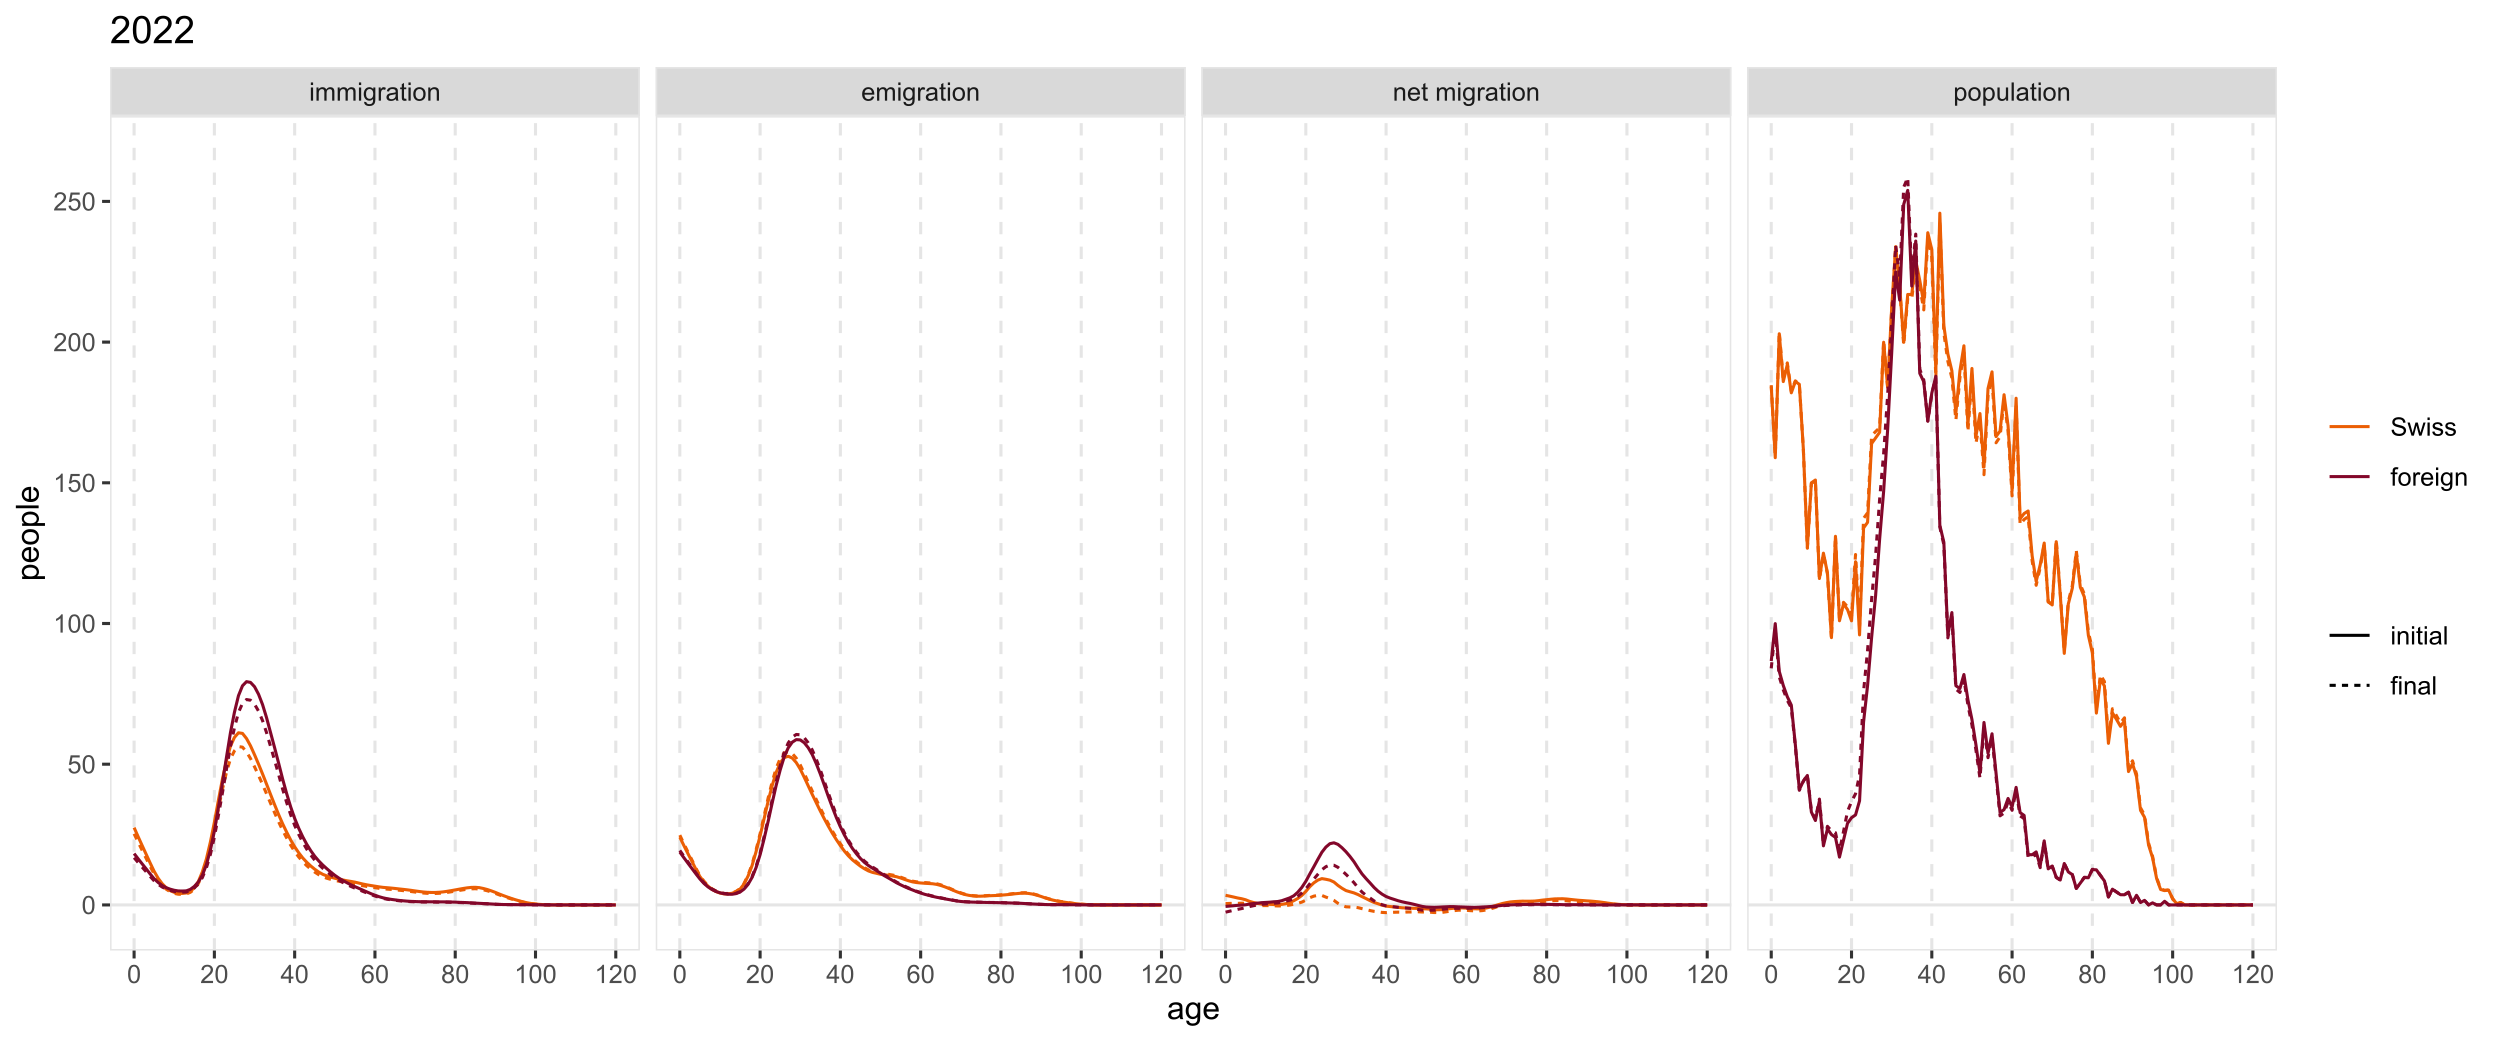 <?xml version="1.0" encoding="UTF-8"?>
<svg xmlns="http://www.w3.org/2000/svg" xmlns:xlink="http://www.w3.org/1999/xlink" width="864pt" height="360pt" viewBox="0 0 864 360" version="1.1">
<defs>
<g>
<symbol overflow="visible" id="glyph0-0">
<path style="stroke:none;" d="M 1.102 0 L 1.102 -5.5 L 5.5 -5.5 L 5.5 0 Z M 1.238 -0.137 L 5.363 -0.137 L 5.363 -5.363 L 1.238 -5.363 Z M 1.238 -0.137 "/>
</symbol>
<symbol overflow="visible" id="glyph0-1">
<path style="stroke:none;" d="M 0.586 -5.41 L 0.586 -6.301 L 1.359 -6.301 L 1.359 -5.41 Z M 0.586 0 L 0.586 -4.562 L 1.359 -4.562 L 1.359 0 Z M 0.586 0 "/>
</symbol>
<symbol overflow="visible" id="glyph0-2">
<path style="stroke:none;" d="M 0.578 0 L 0.578 -4.562 L 1.273 -4.562 L 1.273 -3.922 C 1.414 -4.141 1.605 -4.32 1.844 -4.461 C 2.078 -4.594 2.348 -4.664 2.656 -4.668 C 2.992 -4.664 3.27 -4.594 3.488 -4.457 C 3.699 -4.312 3.852 -4.117 3.945 -3.867 C 4.301 -4.398 4.773 -4.664 5.355 -4.668 C 5.805 -4.664 6.148 -4.539 6.395 -4.289 C 6.637 -4.039 6.762 -3.652 6.762 -3.133 L 6.762 0 L 5.996 0 L 5.996 -2.875 C 5.992 -3.184 5.969 -3.406 5.918 -3.543 C 5.867 -3.676 5.773 -3.785 5.645 -3.871 C 5.512 -3.953 5.359 -3.996 5.184 -3.996 C 4.859 -3.996 4.594 -3.887 4.383 -3.676 C 4.172 -3.457 4.066 -3.117 4.066 -2.652 L 4.066 0 L 3.293 0 L 3.293 -2.965 C 3.293 -3.309 3.227 -3.566 3.102 -3.738 C 2.973 -3.91 2.77 -3.996 2.484 -3.996 C 2.266 -3.996 2.062 -3.938 1.879 -3.824 C 1.691 -3.707 1.559 -3.539 1.477 -3.32 C 1.391 -3.098 1.348 -2.781 1.352 -2.367 L 1.352 0 Z M 0.578 0 "/>
</symbol>
<symbol overflow="visible" id="glyph0-3">
<path style="stroke:none;" d="M 0.438 0.379 L 1.191 0.488 C 1.219 0.719 1.309 0.891 1.453 0.996 C 1.645 1.137 1.906 1.207 2.238 1.211 C 2.598 1.207 2.871 1.137 3.066 0.996 C 3.258 0.852 3.391 0.648 3.465 0.395 C 3.5 0.234 3.52 -0.094 3.52 -0.598 C 3.18 -0.199 2.758 0 2.258 0 C 1.625 0 1.141 -0.227 0.801 -0.68 C 0.453 -1.133 0.281 -1.676 0.285 -2.309 C 0.281 -2.742 0.359 -3.141 0.52 -3.512 C 0.676 -3.879 0.906 -4.164 1.207 -4.367 C 1.504 -4.562 1.855 -4.664 2.262 -4.668 C 2.797 -4.664 3.238 -4.445 3.594 -4.012 L 3.594 -4.562 L 4.305 -4.562 L 4.305 -0.617 C 4.301 0.094 4.227 0.594 4.086 0.891 C 3.938 1.188 3.711 1.422 3.398 1.594 C 3.086 1.766 2.699 1.852 2.242 1.852 C 1.695 1.852 1.254 1.727 0.922 1.484 C 0.586 1.234 0.426 0.867 0.438 0.379 Z M 1.078 -2.363 C 1.078 -1.762 1.195 -1.324 1.434 -1.051 C 1.672 -0.773 1.969 -0.637 2.328 -0.641 C 2.68 -0.637 2.98 -0.773 3.223 -1.051 C 3.461 -1.32 3.578 -1.75 3.582 -2.336 C 3.578 -2.895 3.457 -3.316 3.211 -3.602 C 2.961 -3.883 2.66 -4.023 2.316 -4.027 C 1.969 -4.023 1.676 -3.883 1.438 -3.605 C 1.195 -3.324 1.078 -2.91 1.078 -2.363 Z M 1.078 -2.363 "/>
</symbol>
<symbol overflow="visible" id="glyph0-4">
<path style="stroke:none;" d="M 0.57 0 L 0.57 -4.562 L 1.266 -4.562 L 1.266 -3.871 C 1.445 -4.191 1.609 -4.406 1.758 -4.512 C 1.906 -4.613 2.07 -4.664 2.258 -4.668 C 2.516 -4.664 2.781 -4.582 3.051 -4.418 L 2.785 -3.699 C 2.59 -3.809 2.402 -3.867 2.219 -3.867 C 2.047 -3.867 1.895 -3.816 1.762 -3.715 C 1.625 -3.613 1.527 -3.473 1.473 -3.293 C 1.383 -3.016 1.34 -2.715 1.344 -2.391 L 1.344 0 Z M 0.57 0 "/>
</symbol>
<symbol overflow="visible" id="glyph0-5">
<path style="stroke:none;" d="M 3.559 -0.562 C 3.27 -0.32 2.996 -0.148 2.73 -0.047 C 2.465 0.051 2.18 0.098 1.879 0.102 C 1.375 0.098 0.988 -0.02 0.719 -0.266 C 0.449 -0.508 0.316 -0.82 0.316 -1.203 C 0.316 -1.422 0.367 -1.629 0.469 -1.816 C 0.57 -2 0.703 -2.148 0.871 -2.262 C 1.031 -2.371 1.215 -2.453 1.426 -2.516 C 1.574 -2.551 1.805 -2.59 2.113 -2.629 C 2.734 -2.703 3.195 -2.793 3.492 -2.895 C 3.492 -3 3.492 -3.066 3.496 -3.098 C 3.492 -3.41 3.418 -3.633 3.277 -3.766 C 3.074 -3.938 2.781 -4.023 2.398 -4.027 C 2.031 -4.023 1.762 -3.961 1.59 -3.836 C 1.414 -3.707 1.289 -3.48 1.207 -3.16 L 0.453 -3.262 C 0.516 -3.582 0.629 -3.844 0.789 -4.043 C 0.945 -4.242 1.172 -4.395 1.473 -4.504 C 1.77 -4.609 2.117 -4.664 2.508 -4.668 C 2.898 -4.664 3.215 -4.617 3.457 -4.527 C 3.699 -4.434 3.879 -4.32 3.996 -4.184 C 4.109 -4.043 4.188 -3.867 4.238 -3.656 C 4.258 -3.523 4.27 -3.285 4.273 -2.945 L 4.273 -1.914 C 4.27 -1.191 4.289 -0.734 4.324 -0.547 C 4.355 -0.352 4.418 -0.172 4.52 0 L 3.711 0 C 3.629 -0.16 3.578 -0.348 3.559 -0.562 Z M 3.492 -2.289 C 3.211 -2.172 2.789 -2.074 2.23 -2 C 1.91 -1.949 1.684 -1.898 1.555 -1.844 C 1.422 -1.785 1.32 -1.699 1.25 -1.59 C 1.176 -1.477 1.141 -1.355 1.145 -1.227 C 1.141 -1.016 1.219 -0.844 1.379 -0.707 C 1.531 -0.57 1.762 -0.504 2.062 -0.504 C 2.359 -0.504 2.621 -0.566 2.855 -0.699 C 3.086 -0.824 3.258 -1.004 3.367 -1.234 C 3.449 -1.406 3.492 -1.664 3.492 -2.008 Z M 3.492 -2.289 "/>
</symbol>
<symbol overflow="visible" id="glyph0-6">
<path style="stroke:none;" d="M 2.27 -0.691 L 2.379 -0.008 C 2.16 0.039 1.965 0.059 1.797 0.059 C 1.512 0.059 1.293 0.016 1.141 -0.074 C 0.984 -0.16 0.875 -0.277 0.816 -0.422 C 0.75 -0.566 0.719 -0.871 0.723 -1.336 L 0.723 -3.961 L 0.156 -3.961 L 0.156 -4.562 L 0.723 -4.562 L 0.723 -5.695 L 1.492 -6.156 L 1.492 -4.562 L 2.27 -4.562 L 2.27 -3.961 L 1.492 -3.961 L 1.492 -1.293 C 1.488 -1.07 1.5 -0.93 1.531 -0.867 C 1.555 -0.805 1.602 -0.754 1.664 -0.715 C 1.727 -0.676 1.812 -0.656 1.93 -0.66 C 2.012 -0.656 2.125 -0.668 2.27 -0.691 Z M 2.27 -0.691 "/>
</symbol>
<symbol overflow="visible" id="glyph0-7">
<path style="stroke:none;" d="M 0.293 -2.281 C 0.293 -3.125 0.527 -3.754 0.996 -4.16 C 1.387 -4.496 1.863 -4.664 2.434 -4.668 C 3.059 -4.664 3.57 -4.457 3.969 -4.051 C 4.363 -3.637 4.562 -3.07 4.566 -2.348 C 4.562 -1.758 4.477 -1.297 4.301 -0.961 C 4.125 -0.625 3.867 -0.363 3.535 -0.176 C 3.195 0.008 2.828 0.098 2.434 0.102 C 1.789 0.098 1.273 -0.102 0.883 -0.512 C 0.488 -0.918 0.293 -1.508 0.293 -2.281 Z M 1.086 -2.281 C 1.082 -1.695 1.211 -1.258 1.469 -0.969 C 1.723 -0.672 2.043 -0.527 2.434 -0.531 C 2.812 -0.527 3.133 -0.672 3.391 -0.969 C 3.645 -1.258 3.773 -1.707 3.773 -2.309 C 3.773 -2.871 3.645 -3.297 3.387 -3.59 C 3.129 -3.879 2.809 -4.023 2.434 -4.027 C 2.043 -4.023 1.723 -3.879 1.469 -3.594 C 1.211 -3.301 1.082 -2.863 1.086 -2.281 Z M 1.086 -2.281 "/>
</symbol>
<symbol overflow="visible" id="glyph0-8">
<path style="stroke:none;" d="M 0.578 0 L 0.578 -4.562 L 1.277 -4.562 L 1.277 -3.914 C 1.609 -4.414 2.09 -4.664 2.727 -4.668 C 3 -4.664 3.254 -4.613 3.484 -4.52 C 3.715 -4.418 3.887 -4.289 4.004 -4.129 C 4.113 -3.969 4.195 -3.777 4.246 -3.559 C 4.273 -3.41 4.289 -3.16 4.289 -2.805 L 4.289 0 L 3.516 0 L 3.516 -2.777 C 3.516 -3.09 3.484 -3.324 3.426 -3.484 C 3.363 -3.637 3.258 -3.762 3.105 -3.855 C 2.949 -3.949 2.77 -3.996 2.566 -3.996 C 2.234 -3.996 1.949 -3.891 1.711 -3.68 C 1.469 -3.469 1.348 -3.07 1.352 -2.492 L 1.352 0 Z M 0.578 0 "/>
</symbol>
<symbol overflow="visible" id="glyph0-9">
<path style="stroke:none;" d="M 3.703 -1.469 L 4.504 -1.371 C 4.375 -0.902 4.141 -0.539 3.801 -0.285 C 3.461 -0.027 3.027 0.098 2.496 0.102 C 1.828 0.098 1.297 -0.102 0.906 -0.512 C 0.512 -0.918 0.316 -1.496 0.32 -2.242 C 0.316 -3.008 0.516 -3.605 0.914 -4.031 C 1.309 -4.453 1.82 -4.664 2.453 -4.668 C 3.059 -4.664 3.555 -4.457 3.945 -4.043 C 4.328 -3.629 4.523 -3.043 4.527 -2.289 C 4.523 -2.242 4.523 -2.176 4.523 -2.086 L 1.121 -2.086 C 1.145 -1.582 1.289 -1.195 1.547 -0.93 C 1.801 -0.66 2.117 -0.527 2.5 -0.531 C 2.781 -0.527 3.023 -0.602 3.227 -0.754 C 3.426 -0.902 3.586 -1.141 3.703 -1.469 Z M 1.164 -2.719 L 3.711 -2.719 C 3.672 -3.102 3.578 -3.387 3.422 -3.582 C 3.172 -3.879 2.852 -4.031 2.461 -4.031 C 2.105 -4.031 1.805 -3.91 1.566 -3.672 C 1.32 -3.434 1.188 -3.117 1.164 -2.719 Z M 1.164 -2.719 "/>
</symbol>
<symbol overflow="visible" id="glyph0-10">
<path style="stroke:none;" d=""/>
</symbol>
<symbol overflow="visible" id="glyph0-11">
<path style="stroke:none;" d="M 0.578 1.75 L 0.578 -4.562 L 1.285 -4.562 L 1.285 -3.969 C 1.449 -4.199 1.637 -4.375 1.848 -4.492 C 2.051 -4.605 2.305 -4.664 2.609 -4.668 C 2.992 -4.664 3.336 -4.562 3.637 -4.367 C 3.934 -4.164 4.16 -3.883 4.312 -3.516 C 4.465 -3.148 4.539 -2.746 4.543 -2.316 C 4.539 -1.848 4.457 -1.43 4.289 -1.055 C 4.121 -0.68 3.875 -0.391 3.559 -0.195 C 3.238 0.004 2.902 0.098 2.551 0.102 C 2.289 0.098 2.059 0.047 1.855 -0.059 C 1.648 -0.168 1.48 -0.305 1.352 -0.473 L 1.352 1.75 Z M 1.281 -2.258 C 1.277 -1.664 1.395 -1.23 1.637 -0.953 C 1.871 -0.668 2.16 -0.527 2.5 -0.531 C 2.84 -0.527 3.133 -0.672 3.383 -0.969 C 3.625 -1.258 3.75 -1.711 3.75 -2.32 C 3.75 -2.898 3.629 -3.332 3.391 -3.625 C 3.152 -3.914 2.867 -4.059 2.535 -4.062 C 2.203 -4.059 1.91 -3.906 1.66 -3.598 C 1.402 -3.289 1.277 -2.84 1.281 -2.258 Z M 1.281 -2.258 "/>
</symbol>
<symbol overflow="visible" id="glyph0-12">
<path style="stroke:none;" d="M 3.57 0 L 3.57 -0.672 C 3.211 -0.156 2.73 0.098 2.121 0.102 C 1.852 0.098 1.598 0.051 1.367 -0.051 C 1.133 -0.152 0.961 -0.281 0.848 -0.441 C 0.734 -0.594 0.656 -0.785 0.609 -1.016 C 0.578 -1.164 0.562 -1.406 0.562 -1.734 L 0.562 -4.562 L 1.336 -4.562 L 1.336 -2.031 C 1.336 -1.625 1.352 -1.352 1.383 -1.215 C 1.43 -1.008 1.531 -0.848 1.691 -0.734 C 1.848 -0.617 2.043 -0.562 2.277 -0.562 C 2.508 -0.562 2.727 -0.621 2.93 -0.738 C 3.133 -0.855 3.273 -1.016 3.359 -1.227 C 3.441 -1.43 3.484 -1.727 3.488 -2.117 L 3.488 -4.562 L 4.262 -4.562 L 4.262 0 Z M 3.57 0 "/>
</symbol>
<symbol overflow="visible" id="glyph0-13">
<path style="stroke:none;" d="M 0.562 0 L 0.562 -6.301 L 1.336 -6.301 L 1.336 0 Z M 0.562 0 "/>
</symbol>
<symbol overflow="visible" id="glyph0-14">
<path style="stroke:none;" d="M 0.367 -3.105 C 0.363 -3.848 0.438 -4.445 0.594 -4.902 C 0.742 -5.355 0.973 -5.707 1.277 -5.953 C 1.578 -6.199 1.957 -6.32 2.418 -6.324 C 2.754 -6.32 3.051 -6.254 3.309 -6.121 C 3.562 -5.984 3.773 -5.789 3.938 -5.531 C 4.102 -5.273 4.23 -4.961 4.328 -4.594 C 4.422 -4.227 4.469 -3.73 4.473 -3.105 C 4.469 -2.367 4.395 -1.77 4.242 -1.316 C 4.09 -0.859 3.863 -0.508 3.562 -0.262 C 3.258 -0.016 2.875 0.105 2.418 0.109 C 1.809 0.105 1.332 -0.109 0.988 -0.547 C 0.57 -1.066 0.363 -1.922 0.367 -3.105 Z M 1.16 -3.105 C 1.16 -2.07 1.281 -1.379 1.523 -1.039 C 1.766 -0.695 2.062 -0.527 2.418 -0.527 C 2.773 -0.527 3.074 -0.699 3.316 -1.043 C 3.559 -1.387 3.68 -2.074 3.68 -3.105 C 3.68 -4.145 3.559 -4.832 3.316 -5.172 C 3.074 -5.512 2.77 -5.684 2.41 -5.684 C 2.051 -5.684 1.77 -5.531 1.559 -5.234 C 1.293 -4.844 1.16 -4.137 1.16 -3.105 Z M 1.16 -3.105 "/>
</symbol>
<symbol overflow="visible" id="glyph0-15">
<path style="stroke:none;" d="M 4.43 -0.742 L 4.43 0 L 0.266 0 C 0.258 -0.188 0.289 -0.367 0.355 -0.539 C 0.461 -0.82 0.629 -1.098 0.863 -1.375 C 1.094 -1.648 1.434 -1.965 1.879 -2.328 C 2.562 -2.887 3.023 -3.332 3.266 -3.664 C 3.5 -3.988 3.621 -4.301 3.625 -4.594 C 3.621 -4.898 3.512 -5.156 3.297 -5.367 C 3.074 -5.578 2.789 -5.684 2.441 -5.684 C 2.066 -5.684 1.77 -5.57 1.547 -5.348 C 1.32 -5.125 1.207 -4.816 1.207 -4.422 L 0.414 -4.504 C 0.465 -5.094 0.668 -5.543 1.027 -5.855 C 1.379 -6.164 1.855 -6.32 2.457 -6.324 C 3.059 -6.32 3.539 -6.152 3.891 -5.82 C 4.242 -5.484 4.418 -5.07 4.422 -4.578 C 4.418 -4.32 4.367 -4.074 4.266 -3.832 C 4.164 -3.59 3.992 -3.332 3.754 -3.062 C 3.512 -2.793 3.113 -2.426 2.562 -1.957 C 2.094 -1.566 1.797 -1.301 1.664 -1.16 C 1.531 -1.02 1.422 -0.879 1.34 -0.742 Z M 4.43 -0.742 "/>
</symbol>
<symbol overflow="visible" id="glyph0-16">
<path style="stroke:none;" d="M 2.844 0 L 2.844 -1.508 L 0.113 -1.508 L 0.113 -2.219 L 2.988 -6.301 L 3.617 -6.301 L 3.617 -2.219 L 4.469 -2.219 L 4.469 -1.508 L 3.617 -1.508 L 3.617 0 Z M 2.844 -2.219 L 2.844 -5.059 L 0.871 -2.219 Z M 2.844 -2.219 "/>
</symbol>
<symbol overflow="visible" id="glyph0-17">
<path style="stroke:none;" d="M 4.379 -4.758 L 3.609 -4.695 C 3.539 -4.996 3.441 -5.219 3.316 -5.359 C 3.105 -5.574 2.848 -5.684 2.543 -5.688 C 2.297 -5.684 2.078 -5.617 1.895 -5.484 C 1.648 -5.305 1.457 -5.043 1.32 -4.703 C 1.176 -4.363 1.105 -3.879 1.102 -3.25 C 1.285 -3.531 1.512 -3.742 1.781 -3.879 C 2.051 -4.016 2.332 -4.082 2.629 -4.086 C 3.141 -4.082 3.578 -3.895 3.945 -3.516 C 4.305 -3.137 4.488 -2.645 4.492 -2.047 C 4.488 -1.648 4.402 -1.281 4.234 -0.941 C 4.062 -0.602 3.828 -0.34 3.531 -0.16 C 3.23 0.02 2.895 0.105 2.52 0.109 C 1.871 0.105 1.344 -0.129 0.941 -0.602 C 0.531 -1.074 0.328 -1.855 0.332 -2.949 C 0.328 -4.16 0.551 -5.047 1.004 -5.602 C 1.395 -6.082 1.926 -6.32 2.59 -6.324 C 3.086 -6.32 3.492 -6.184 3.809 -5.906 C 4.125 -5.629 4.312 -5.246 4.379 -4.758 Z M 1.219 -2.039 C 1.219 -1.773 1.273 -1.516 1.387 -1.273 C 1.5 -1.027 1.66 -0.844 1.863 -0.719 C 2.066 -0.59 2.277 -0.527 2.504 -0.527 C 2.828 -0.527 3.109 -0.656 3.348 -0.922 C 3.578 -1.184 3.695 -1.543 3.699 -2 C 3.695 -2.43 3.582 -2.773 3.352 -3.027 C 3.117 -3.273 2.824 -3.398 2.477 -3.402 C 2.121 -3.398 1.824 -3.273 1.582 -3.027 C 1.34 -2.773 1.219 -2.445 1.219 -2.039 Z M 1.219 -2.039 "/>
</symbol>
<symbol overflow="visible" id="glyph0-18">
<path style="stroke:none;" d="M 1.555 -3.418 C 1.23 -3.531 0.992 -3.699 0.84 -3.918 C 0.684 -4.133 0.609 -4.395 0.609 -4.699 C 0.609 -5.156 0.773 -5.539 1.102 -5.855 C 1.43 -6.164 1.867 -6.32 2.418 -6.324 C 2.969 -6.32 3.41 -6.16 3.746 -5.844 C 4.078 -5.523 4.246 -5.137 4.25 -4.68 C 4.246 -4.387 4.172 -4.133 4.02 -3.918 C 3.863 -3.699 3.629 -3.531 3.32 -3.418 C 3.707 -3.285 4 -3.082 4.203 -2.805 C 4.402 -2.52 4.504 -2.184 4.508 -1.801 C 4.504 -1.258 4.312 -0.805 3.934 -0.441 C 3.551 -0.074 3.051 0.105 2.434 0.109 C 1.809 0.105 1.309 -0.074 0.926 -0.441 C 0.543 -0.809 0.352 -1.27 0.355 -1.82 C 0.352 -2.23 0.457 -2.574 0.668 -2.852 C 0.875 -3.125 1.168 -3.312 1.555 -3.418 Z M 1.402 -4.727 C 1.398 -4.426 1.496 -4.184 1.688 -3.996 C 1.879 -3.805 2.129 -3.707 2.438 -3.711 C 2.734 -3.707 2.977 -3.801 3.168 -3.992 C 3.355 -4.176 3.449 -4.406 3.453 -4.684 C 3.449 -4.965 3.352 -5.203 3.16 -5.398 C 2.961 -5.586 2.719 -5.684 2.43 -5.688 C 2.129 -5.684 1.883 -5.59 1.691 -5.402 C 1.496 -5.215 1.398 -4.988 1.402 -4.727 Z M 1.152 -1.816 C 1.148 -1.598 1.199 -1.383 1.309 -1.176 C 1.41 -0.969 1.566 -0.809 1.773 -0.695 C 1.98 -0.582 2.203 -0.527 2.441 -0.527 C 2.809 -0.527 3.113 -0.645 3.355 -0.883 C 3.594 -1.121 3.715 -1.426 3.719 -1.793 C 3.715 -2.164 3.59 -2.469 3.344 -2.715 C 3.094 -2.957 2.785 -3.082 2.414 -3.082 C 2.051 -3.082 1.75 -2.961 1.512 -2.719 C 1.27 -2.477 1.148 -2.176 1.152 -1.816 Z M 1.152 -1.816 "/>
</symbol>
<symbol overflow="visible" id="glyph0-19">
<path style="stroke:none;" d="M 3.277 0 L 2.504 0 L 2.504 -4.93 C 2.316 -4.75 2.074 -4.574 1.773 -4.395 C 1.469 -4.215 1.195 -4.082 0.957 -3.996 L 0.957 -4.742 C 1.387 -4.941 1.766 -5.188 2.09 -5.48 C 2.414 -5.77 2.645 -6.051 2.781 -6.324 L 3.277 -6.324 Z M 3.277 0 "/>
</symbol>
<symbol overflow="visible" id="glyph0-20">
<path style="stroke:none;" d="M 0.367 -1.648 L 1.176 -1.719 C 1.234 -1.32 1.375 -1.023 1.594 -0.824 C 1.812 -0.625 2.078 -0.527 2.391 -0.527 C 2.762 -0.527 3.074 -0.668 3.336 -0.949 C 3.59 -1.23 3.719 -1.602 3.723 -2.066 C 3.719 -2.504 3.594 -2.852 3.348 -3.109 C 3.098 -3.363 2.773 -3.492 2.375 -3.492 C 2.125 -3.492 1.902 -3.434 1.703 -3.32 C 1.5 -3.207 1.344 -3.062 1.23 -2.883 L 0.504 -2.977 L 1.113 -6.215 L 4.246 -6.215 L 4.246 -5.473 L 1.73 -5.473 L 1.391 -3.781 C 1.766 -4.039 2.164 -4.172 2.582 -4.176 C 3.129 -4.172 3.594 -3.98 3.973 -3.605 C 4.352 -3.223 4.539 -2.734 4.543 -2.137 C 4.539 -1.562 4.375 -1.07 4.043 -0.656 C 3.637 -0.148 3.086 0.105 2.391 0.109 C 1.816 0.105 1.348 -0.051 0.984 -0.371 C 0.621 -0.691 0.414 -1.117 0.367 -1.648 Z M 0.367 -1.648 "/>
</symbol>
<symbol overflow="visible" id="glyph0-21">
<path style="stroke:none;" d="M 0.395 -2.023 L 1.18 -2.094 C 1.215 -1.773 1.305 -1.516 1.441 -1.316 C 1.574 -1.113 1.785 -0.949 2.074 -0.828 C 2.359 -0.699 2.68 -0.637 3.043 -0.641 C 3.355 -0.637 3.637 -0.684 3.883 -0.781 C 4.125 -0.875 4.305 -1.008 4.426 -1.172 C 4.543 -1.336 4.605 -1.516 4.605 -1.711 C 4.605 -1.906 4.547 -2.078 4.434 -2.227 C 4.316 -2.375 4.129 -2.5 3.867 -2.602 C 3.695 -2.664 3.32 -2.766 2.746 -2.906 C 2.164 -3.047 1.758 -3.176 1.531 -3.301 C 1.227 -3.453 1.004 -3.648 0.855 -3.887 C 0.707 -4.117 0.633 -4.379 0.637 -4.672 C 0.633 -4.984 0.723 -5.281 0.906 -5.562 C 1.082 -5.836 1.344 -6.047 1.695 -6.191 C 2.039 -6.332 2.426 -6.402 2.852 -6.406 C 3.316 -6.402 3.73 -6.328 4.09 -6.18 C 4.445 -6.027 4.719 -5.805 4.91 -5.516 C 5.102 -5.219 5.203 -4.891 5.219 -4.523 L 4.422 -4.465 C 4.375 -4.863 4.23 -5.164 3.984 -5.367 C 3.734 -5.57 3.367 -5.672 2.887 -5.672 C 2.383 -5.672 2.016 -5.578 1.785 -5.395 C 1.555 -5.207 1.441 -4.984 1.441 -4.727 C 1.441 -4.496 1.52 -4.309 1.684 -4.168 C 1.84 -4.02 2.262 -3.871 2.941 -3.719 C 3.617 -3.562 4.082 -3.43 4.336 -3.316 C 4.703 -3.145 4.973 -2.93 5.148 -2.672 C 5.32 -2.414 5.406 -2.113 5.41 -1.777 C 5.406 -1.441 5.312 -1.129 5.121 -0.832 C 4.93 -0.535 4.652 -0.301 4.293 -0.137 C 3.93 0.027 3.527 0.105 3.082 0.109 C 2.512 0.105 2.031 0.023 1.648 -0.141 C 1.258 -0.305 0.957 -0.555 0.742 -0.891 C 0.52 -1.223 0.402 -1.598 0.395 -2.023 Z M 0.395 -2.023 "/>
</symbol>
<symbol overflow="visible" id="glyph0-22">
<path style="stroke:none;" d="M 1.422 0 L 0.027 -4.562 L 0.824 -4.562 L 1.551 -1.93 L 1.82 -0.949 C 1.832 -0.996 1.91 -1.309 2.059 -1.891 L 2.785 -4.562 L 3.578 -4.562 L 4.262 -1.918 L 4.492 -1.043 L 4.754 -1.926 L 5.535 -4.562 L 6.285 -4.562 L 4.859 0 L 4.055 0 L 3.332 -2.734 L 3.152 -3.512 L 2.23 0 Z M 1.422 0 "/>
</symbol>
<symbol overflow="visible" id="glyph0-23">
<path style="stroke:none;" d="M 0.27 -1.363 L 1.035 -1.484 C 1.078 -1.172 1.199 -0.938 1.395 -0.777 C 1.59 -0.609 1.863 -0.527 2.219 -0.531 C 2.57 -0.527 2.832 -0.602 3.008 -0.75 C 3.176 -0.895 3.262 -1.062 3.266 -1.258 C 3.262 -1.43 3.188 -1.566 3.039 -1.672 C 2.93 -1.734 2.664 -1.824 2.246 -1.934 C 1.676 -2.074 1.285 -2.195 1.066 -2.305 C 0.848 -2.406 0.68 -2.551 0.566 -2.738 C 0.453 -2.918 0.398 -3.125 0.398 -3.352 C 0.398 -3.555 0.445 -3.742 0.539 -3.914 C 0.633 -4.086 0.758 -4.23 0.918 -4.348 C 1.039 -4.434 1.203 -4.508 1.41 -4.574 C 1.617 -4.633 1.84 -4.664 2.078 -4.668 C 2.434 -4.664 2.75 -4.613 3.023 -4.512 C 3.293 -4.406 3.492 -4.266 3.621 -4.09 C 3.75 -3.914 3.84 -3.68 3.891 -3.387 L 3.133 -3.281 C 3.098 -3.516 2.996 -3.699 2.832 -3.832 C 2.664 -3.965 2.434 -4.031 2.137 -4.031 C 1.777 -4.031 1.523 -3.973 1.375 -3.855 C 1.223 -3.738 1.148 -3.598 1.148 -3.441 C 1.148 -3.34 1.18 -3.25 1.242 -3.172 C 1.305 -3.086 1.402 -3.02 1.539 -2.965 C 1.613 -2.934 1.84 -2.867 2.223 -2.766 C 2.766 -2.617 3.148 -2.496 3.367 -2.406 C 3.582 -2.312 3.75 -2.176 3.875 -2 C 3.996 -1.82 4.059 -1.602 4.062 -1.34 C 4.059 -1.078 3.984 -0.836 3.836 -0.609 C 3.684 -0.383 3.465 -0.207 3.184 -0.082 C 2.895 0.039 2.574 0.098 2.223 0.102 C 1.625 0.098 1.172 -0.02 0.863 -0.266 C 0.551 -0.508 0.355 -0.875 0.27 -1.363 Z M 0.27 -1.363 "/>
</symbol>
<symbol overflow="visible" id="glyph0-24">
<path style="stroke:none;" d="M 0.766 0 L 0.766 -3.961 L 0.082 -3.961 L 0.082 -4.562 L 0.766 -4.562 L 0.766 -5.047 C 0.762 -5.352 0.789 -5.582 0.848 -5.73 C 0.918 -5.93 1.047 -6.09 1.238 -6.219 C 1.422 -6.34 1.688 -6.402 2.027 -6.406 C 2.246 -6.402 2.484 -6.379 2.75 -6.328 L 2.633 -5.656 C 2.469 -5.68 2.32 -5.695 2.18 -5.699 C 1.945 -5.695 1.777 -5.645 1.68 -5.547 C 1.582 -5.445 1.535 -5.258 1.535 -4.984 L 1.535 -4.562 L 2.422 -4.562 L 2.422 -3.961 L 1.535 -3.961 L 1.535 0 Z M 0.766 0 "/>
</symbol>
<symbol overflow="visible" id="glyph1-0">
<path style="stroke:none;" d="M 1.375 0 L 1.375 -6.875 L 6.875 -6.875 L 6.875 0 Z M 1.547 -0.172 L 6.703 -0.172 L 6.703 -6.703 L 1.547 -6.703 Z M 1.547 -0.172 "/>
</symbol>
<symbol overflow="visible" id="glyph1-1">
<path style="stroke:none;" d="M 4.445 -0.703 C 4.086 -0.398 3.742 -0.184 3.414 -0.059 C 3.082 0.066 2.727 0.129 2.348 0.129 C 1.719 0.129 1.238 -0.023 0.902 -0.328 C 0.566 -0.633 0.398 -1.023 0.398 -1.504 C 0.398 -1.781 0.461 -2.035 0.586 -2.27 C 0.711 -2.496 0.875 -2.684 1.086 -2.824 C 1.289 -2.965 1.523 -3.07 1.781 -3.141 C 1.969 -3.191 2.254 -3.238 2.641 -3.289 C 3.418 -3.375 3.992 -3.488 4.367 -3.621 C 4.367 -3.754 4.371 -3.836 4.371 -3.871 C 4.371 -4.266 4.277 -4.543 4.098 -4.703 C 3.848 -4.918 3.48 -5.027 2.996 -5.031 C 2.539 -5.027 2.203 -4.949 1.988 -4.793 C 1.77 -4.633 1.609 -4.352 1.508 -3.949 L 0.562 -4.078 C 0.648 -4.48 0.789 -4.805 0.988 -5.055 C 1.184 -5.301 1.469 -5.492 1.844 -5.629 C 2.215 -5.762 2.645 -5.828 3.137 -5.832 C 3.621 -5.828 4.02 -5.773 4.324 -5.66 C 4.629 -5.543 4.852 -5.398 4.996 -5.227 C 5.137 -5.055 5.238 -4.836 5.297 -4.57 C 5.328 -4.406 5.344 -4.109 5.344 -3.68 L 5.344 -2.391 C 5.344 -1.492 5.363 -0.922 5.406 -0.684 C 5.445 -0.445 5.527 -0.219 5.648 0 L 4.641 0 C 4.539 -0.199 4.473 -0.434 4.445 -0.703 Z M 4.367 -2.863 C 4.012 -2.719 3.488 -2.598 2.789 -2.496 C 2.391 -2.438 2.105 -2.371 1.941 -2.301 C 1.773 -2.227 1.648 -2.121 1.562 -1.988 C 1.473 -1.848 1.43 -1.695 1.43 -1.531 C 1.43 -1.27 1.527 -1.055 1.723 -0.887 C 1.918 -0.711 2.203 -0.625 2.578 -0.629 C 2.949 -0.625 3.277 -0.707 3.57 -0.871 C 3.859 -1.031 4.074 -1.254 4.211 -1.543 C 4.312 -1.754 4.363 -2.078 4.367 -2.508 Z M 4.367 -2.863 "/>
</symbol>
<symbol overflow="visible" id="glyph1-2">
<path style="stroke:none;" d="M 0.547 0.473 L 1.488 0.613 C 1.527 0.898 1.637 1.109 1.816 1.246 C 2.055 1.422 2.379 1.512 2.797 1.516 C 3.242 1.512 3.59 1.422 3.832 1.246 C 4.074 1.062 4.238 0.812 4.328 0.492 C 4.379 0.297 4.402 -0.113 4.398 -0.746 C 3.973 -0.246 3.445 0 2.82 0 C 2.031 0 1.426 -0.281 1 -0.848 C 0.566 -1.41 0.352 -2.09 0.355 -2.883 C 0.352 -3.426 0.449 -3.926 0.648 -4.391 C 0.844 -4.848 1.129 -5.203 1.504 -5.457 C 1.875 -5.703 2.316 -5.828 2.824 -5.832 C 3.496 -5.828 4.051 -5.559 4.492 -5.016 L 4.492 -5.703 L 5.383 -5.703 L 5.383 -0.773 C 5.379 0.113 5.289 0.742 5.109 1.113 C 4.93 1.484 4.641 1.777 4.25 1.992 C 3.855 2.207 3.375 2.312 2.805 2.316 C 2.121 2.312 1.57 2.16 1.152 1.855 C 0.734 1.547 0.531 1.086 0.547 0.473 Z M 1.348 -2.953 C 1.348 -2.203 1.496 -1.656 1.793 -1.316 C 2.09 -0.969 2.461 -0.797 2.91 -0.801 C 3.352 -0.797 3.723 -0.969 4.027 -1.312 C 4.324 -1.656 4.477 -2.191 4.48 -2.922 C 4.477 -3.617 4.32 -4.145 4.016 -4.5 C 3.703 -4.852 3.332 -5.027 2.895 -5.031 C 2.465 -5.027 2.098 -4.852 1.797 -4.508 C 1.496 -4.156 1.348 -3.641 1.348 -2.953 Z M 1.348 -2.953 "/>
</symbol>
<symbol overflow="visible" id="glyph1-3">
<path style="stroke:none;" d="M 4.629 -1.836 L 5.629 -1.715 C 5.469 -1.125 5.176 -0.672 4.75 -0.352 C 4.324 -0.031 3.781 0.129 3.121 0.129 C 2.281 0.129 1.617 -0.125 1.133 -0.641 C 0.641 -1.152 0.398 -1.875 0.402 -2.805 C 0.398 -3.762 0.645 -4.504 1.145 -5.035 C 1.637 -5.562 2.277 -5.828 3.066 -5.832 C 3.824 -5.828 4.449 -5.57 4.934 -5.051 C 5.418 -4.531 5.66 -3.801 5.66 -2.863 C 5.66 -2.805 5.656 -2.719 5.656 -2.605 L 1.402 -2.605 C 1.434 -1.977 1.613 -1.496 1.934 -1.164 C 2.25 -0.828 2.645 -0.66 3.125 -0.664 C 3.477 -0.66 3.781 -0.754 4.031 -0.945 C 4.281 -1.129 4.48 -1.426 4.629 -1.836 Z M 1.457 -3.398 L 4.641 -3.398 C 4.598 -3.879 4.473 -4.238 4.273 -4.48 C 3.961 -4.852 3.562 -5.039 3.078 -5.039 C 2.629 -5.039 2.258 -4.891 1.957 -4.594 C 1.652 -4.297 1.484 -3.898 1.457 -3.398 Z M 1.457 -3.398 "/>
</symbol>
<symbol overflow="visible" id="glyph2-0">
<path style="stroke:none;" d="M 0 -1.375 L -6.875 -1.375 L -6.875 -6.875 L 0 -6.875 Z M -0.172 -1.547 L -0.172 -6.703 L -6.703 -6.703 L -6.703 -1.547 Z M -0.172 -1.547 "/>
</symbol>
<symbol overflow="visible" id="glyph2-1">
<path style="stroke:none;" d="M 2.188 -0.727 L -5.703 -0.727 L -5.703 -1.605 L -4.961 -1.605 C -5.25 -1.812 -5.469 -2.047 -5.613 -2.309 C -5.758 -2.57 -5.828 -2.887 -5.832 -3.262 C -5.828 -3.746 -5.703 -4.176 -5.457 -4.551 C -5.203 -4.922 -4.852 -5.203 -4.395 -5.391 C -3.938 -5.578 -3.438 -5.672 -2.895 -5.676 C -2.309 -5.672 -1.781 -5.566 -1.316 -5.359 C -0.848 -5.148 -0.488 -4.844 -0.242 -4.449 C 0.008 -4.047 0.129 -3.629 0.129 -3.191 C 0.129 -2.867 0.062 -2.578 -0.074 -2.32 C -0.207 -2.062 -0.379 -1.852 -0.59 -1.691 L 2.188 -1.691 Z M -2.82 -1.602 C -2.082 -1.598 -1.539 -1.746 -1.191 -2.047 C -0.836 -2.34 -0.66 -2.699 -0.664 -3.125 C -0.66 -3.551 -0.844 -3.918 -1.211 -4.227 C -1.574 -4.531 -2.137 -4.688 -2.898 -4.688 C -3.625 -4.688 -4.168 -4.535 -4.531 -4.238 C -4.891 -3.938 -5.074 -3.582 -5.074 -3.168 C -5.074 -2.754 -4.879 -2.391 -4.496 -2.074 C -4.109 -1.758 -3.551 -1.598 -2.82 -1.602 Z M -2.82 -1.602 "/>
</symbol>
<symbol overflow="visible" id="glyph2-2">
<path style="stroke:none;" d="M -1.836 -4.629 L -1.715 -5.629 C -1.125 -5.469 -0.672 -5.176 -0.352 -4.75 C -0.031 -4.324 0.129 -3.781 0.129 -3.121 C 0.129 -2.281 -0.125 -1.617 -0.641 -1.133 C -1.152 -0.641 -1.875 -0.398 -2.805 -0.402 C -3.762 -0.398 -4.504 -0.645 -5.035 -1.145 C -5.562 -1.637 -5.828 -2.277 -5.832 -3.066 C -5.828 -3.824 -5.57 -4.449 -5.051 -4.934 C -4.531 -5.418 -3.801 -5.66 -2.863 -5.66 C -2.805 -5.66 -2.719 -5.656 -2.605 -5.656 L -2.605 -1.402 C -1.977 -1.434 -1.496 -1.613 -1.164 -1.934 C -0.828 -2.25 -0.66 -2.645 -0.664 -3.125 C -0.66 -3.477 -0.754 -3.781 -0.941 -4.031 C -1.125 -4.281 -1.422 -4.48 -1.836 -4.629 Z M -3.398 -1.457 L -3.398 -4.641 C -3.879 -4.598 -4.238 -4.473 -4.48 -4.273 C -4.852 -3.961 -5.039 -3.562 -5.039 -3.078 C -5.039 -2.629 -4.891 -2.258 -4.594 -1.957 C -4.297 -1.652 -3.898 -1.484 -3.398 -1.457 Z M -3.398 -1.457 "/>
</symbol>
<symbol overflow="visible" id="glyph2-3">
<path style="stroke:none;" d="M -2.852 -0.367 C -3.906 -0.363 -4.688 -0.656 -5.199 -1.246 C -5.617 -1.734 -5.828 -2.332 -5.832 -3.039 C -5.828 -3.82 -5.574 -4.461 -5.062 -4.961 C -4.547 -5.457 -3.836 -5.707 -2.934 -5.711 C -2.195 -5.707 -1.617 -5.598 -1.199 -5.379 C -0.777 -5.156 -0.449 -4.832 -0.219 -4.414 C 0.016 -3.992 0.129 -3.535 0.129 -3.039 C 0.129 -2.238 -0.125 -1.594 -0.637 -1.105 C -1.148 -0.609 -1.887 -0.363 -2.852 -0.367 Z M -2.852 -1.359 C -2.121 -1.359 -1.574 -1.516 -1.211 -1.836 C -0.844 -2.152 -0.66 -2.555 -0.664 -3.039 C -0.66 -3.516 -0.844 -3.914 -1.211 -4.234 C -1.574 -4.551 -2.133 -4.711 -2.883 -4.715 C -3.586 -4.711 -4.117 -4.551 -4.484 -4.234 C -4.844 -3.91 -5.027 -3.512 -5.031 -3.039 C -5.027 -2.555 -4.848 -2.152 -4.488 -1.836 C -4.129 -1.516 -3.582 -1.359 -2.852 -1.359 Z M -2.852 -1.359 "/>
</symbol>
<symbol overflow="visible" id="glyph2-4">
<path style="stroke:none;" d="M 0 -0.703 L -7.875 -0.703 L -7.875 -1.672 L 0 -1.672 Z M 0 -0.703 "/>
</symbol>
<symbol overflow="visible" id="glyph3-0">
<path style="stroke:none;" d="M 1.648 0 L 1.648 -8.25 L 8.25 -8.25 L 8.25 0 Z M 1.855 -0.207 L 8.043 -0.207 L 8.043 -8.043 L 1.855 -8.043 Z M 1.855 -0.207 "/>
</symbol>
<symbol overflow="visible" id="glyph3-1">
<path style="stroke:none;" d="M 6.645 -1.113 L 6.645 0 L 0.398 0 C 0.391 -0.277 0.434 -0.543 0.535 -0.805 C 0.691 -1.227 0.945 -1.648 1.297 -2.062 C 1.645 -2.473 2.152 -2.949 2.816 -3.492 C 3.84 -4.336 4.535 -5.004 4.898 -5.496 C 5.258 -5.988 5.438 -6.453 5.441 -6.891 C 5.438 -7.348 5.273 -7.734 4.945 -8.051 C 4.617 -8.367 4.188 -8.523 3.66 -8.527 C 3.102 -8.523 2.656 -8.355 2.32 -8.023 C 1.984 -7.688 1.812 -7.227 1.812 -6.633 L 0.617 -6.754 C 0.695 -7.641 1.004 -8.32 1.539 -8.789 C 2.07 -9.254 2.785 -9.484 3.688 -9.488 C 4.59 -9.484 5.309 -9.234 5.84 -8.734 C 6.367 -8.23 6.633 -7.605 6.633 -6.863 C 6.633 -6.48 6.555 -6.109 6.398 -5.75 C 6.242 -5.383 5.984 -5 5.629 -4.594 C 5.27 -4.188 4.672 -3.633 3.84 -2.934 C 3.141 -2.344 2.695 -1.945 2.5 -1.742 C 2.301 -1.531 2.137 -1.324 2.012 -1.113 Z M 6.645 -1.113 "/>
</symbol>
<symbol overflow="visible" id="glyph3-2">
<path style="stroke:none;" d="M 0.547 -4.66 C 0.543 -5.773 0.66 -6.672 0.891 -7.355 C 1.121 -8.035 1.461 -8.562 1.918 -8.934 C 2.367 -9.301 2.938 -9.484 3.629 -9.488 C 4.133 -9.484 4.578 -9.383 4.961 -9.18 C 5.34 -8.973 5.656 -8.68 5.91 -8.297 C 6.156 -7.914 6.352 -7.445 6.496 -6.895 C 6.637 -6.34 6.707 -5.594 6.711 -4.66 C 6.707 -3.547 6.594 -2.652 6.367 -1.973 C 6.137 -1.289 5.797 -0.762 5.348 -0.395 C 4.891 -0.023 4.316 0.156 3.629 0.16 C 2.715 0.156 2 -0.168 1.484 -0.82 C 0.855 -1.605 0.543 -2.883 0.547 -4.66 Z M 1.742 -4.66 C 1.738 -3.105 1.922 -2.074 2.285 -1.562 C 2.645 -1.047 3.09 -0.789 3.629 -0.793 C 4.16 -0.789 4.609 -1.047 4.973 -1.566 C 5.332 -2.078 5.512 -3.109 5.516 -4.66 C 5.512 -6.211 5.332 -7.246 4.973 -7.758 C 4.609 -8.27 4.156 -8.523 3.617 -8.527 C 3.078 -8.523 2.652 -8.301 2.34 -7.852 C 1.938 -7.273 1.738 -6.207 1.742 -4.66 Z M 1.742 -4.66 "/>
</symbol>
</g>
<clipPath id="clip1">
  <path d="M 38.023 40.105 L 221.141 40.105 L 221.141 328.512 L 38.023 328.512 Z M 38.023 40.105 "/>
</clipPath>
<clipPath id="clip2">
  <path d="M 45 40.105 L 47 40.105 L 47 328.512 L 45 328.512 Z M 45 40.105 "/>
</clipPath>
<clipPath id="clip3">
  <path d="M 73 40.105 L 75 40.105 L 75 328.512 L 73 328.512 Z M 73 40.105 "/>
</clipPath>
<clipPath id="clip4">
  <path d="M 101 40.105 L 103 40.105 L 103 328.512 L 101 328.512 Z M 101 40.105 "/>
</clipPath>
<clipPath id="clip5">
  <path d="M 129 40.105 L 131 40.105 L 131 328.512 L 129 328.512 Z M 129 40.105 "/>
</clipPath>
<clipPath id="clip6">
  <path d="M 156 40.105 L 158 40.105 L 158 328.512 L 156 328.512 Z M 156 40.105 "/>
</clipPath>
<clipPath id="clip7">
  <path d="M 184 40.105 L 186 40.105 L 186 328.512 L 184 328.512 Z M 184 40.105 "/>
</clipPath>
<clipPath id="clip8">
  <path d="M 212 40.105 L 214 40.105 L 214 328.512 L 212 328.512 Z M 212 40.105 "/>
</clipPath>
<clipPath id="clip9">
  <path d="M 38.023 312 L 221.141 312 L 221.141 314 L 38.023 314 Z M 38.023 312 "/>
</clipPath>
<clipPath id="clip10">
  <path d="M 38.023 40.105 L 221.141 40.105 L 221.141 328.512 L 38.023 328.512 Z M 38.023 40.105 "/>
</clipPath>
<clipPath id="clip11">
  <path d="M 226.621 40.105 L 409.738 40.105 L 409.738 328.512 L 226.621 328.512 Z M 226.621 40.105 "/>
</clipPath>
<clipPath id="clip12">
  <path d="M 234 40.105 L 236 40.105 L 236 328.512 L 234 328.512 Z M 234 40.105 "/>
</clipPath>
<clipPath id="clip13">
  <path d="M 262 40.105 L 264 40.105 L 264 328.512 L 262 328.512 Z M 262 40.105 "/>
</clipPath>
<clipPath id="clip14">
  <path d="M 289 40.105 L 291 40.105 L 291 328.512 L 289 328.512 Z M 289 40.105 "/>
</clipPath>
<clipPath id="clip15">
  <path d="M 317 40.105 L 319 40.105 L 319 328.512 L 317 328.512 Z M 317 40.105 "/>
</clipPath>
<clipPath id="clip16">
  <path d="M 345 40.105 L 347 40.105 L 347 328.512 L 345 328.512 Z M 345 40.105 "/>
</clipPath>
<clipPath id="clip17">
  <path d="M 373 40.105 L 375 40.105 L 375 328.512 L 373 328.512 Z M 373 40.105 "/>
</clipPath>
<clipPath id="clip18">
  <path d="M 400 40.105 L 402 40.105 L 402 328.512 L 400 328.512 Z M 400 40.105 "/>
</clipPath>
<clipPath id="clip19">
  <path d="M 226.621 312 L 409.738 312 L 409.738 314 L 226.621 314 Z M 226.621 312 "/>
</clipPath>
<clipPath id="clip20">
  <path d="M 226.621 40.105 L 409.738 40.105 L 409.738 328.512 L 226.621 328.512 Z M 226.621 40.105 "/>
</clipPath>
<clipPath id="clip21">
  <path d="M 415.219 40.105 L 598.336 40.105 L 598.336 328.512 L 415.219 328.512 Z M 415.219 40.105 "/>
</clipPath>
<clipPath id="clip22">
  <path d="M 423 40.105 L 425 40.105 L 425 328.512 L 423 328.512 Z M 423 40.105 "/>
</clipPath>
<clipPath id="clip23">
  <path d="M 450 40.105 L 452 40.105 L 452 328.512 L 450 328.512 Z M 450 40.105 "/>
</clipPath>
<clipPath id="clip24">
  <path d="M 478 40.105 L 480 40.105 L 480 328.512 L 478 328.512 Z M 478 40.105 "/>
</clipPath>
<clipPath id="clip25">
  <path d="M 506 40.105 L 508 40.105 L 508 328.512 L 506 328.512 Z M 506 40.105 "/>
</clipPath>
<clipPath id="clip26">
  <path d="M 533 40.105 L 536 40.105 L 536 328.512 L 533 328.512 Z M 533 40.105 "/>
</clipPath>
<clipPath id="clip27">
  <path d="M 561 40.105 L 563 40.105 L 563 328.512 L 561 328.512 Z M 561 40.105 "/>
</clipPath>
<clipPath id="clip28">
  <path d="M 589 40.105 L 591 40.105 L 591 328.512 L 589 328.512 Z M 589 40.105 "/>
</clipPath>
<clipPath id="clip29">
  <path d="M 415.219 312 L 598.336 312 L 598.336 314 L 415.219 314 Z M 415.219 312 "/>
</clipPath>
<clipPath id="clip30">
  <path d="M 415.219 40.105 L 598.336 40.105 L 598.336 328.512 L 415.219 328.512 Z M 415.219 40.105 "/>
</clipPath>
<clipPath id="clip31">
  <path d="M 603.816 40.105 L 786.934 40.105 L 786.934 328.512 L 603.816 328.512 Z M 603.816 40.105 "/>
</clipPath>
<clipPath id="clip32">
  <path d="M 611 40.105 L 613 40.105 L 613 328.512 L 611 328.512 Z M 611 40.105 "/>
</clipPath>
<clipPath id="clip33">
  <path d="M 639 40.105 L 641 40.105 L 641 328.512 L 639 328.512 Z M 639 40.105 "/>
</clipPath>
<clipPath id="clip34">
  <path d="M 667 40.105 L 669 40.105 L 669 328.512 L 667 328.512 Z M 667 40.105 "/>
</clipPath>
<clipPath id="clip35">
  <path d="M 694 40.105 L 696 40.105 L 696 328.512 L 694 328.512 Z M 694 40.105 "/>
</clipPath>
<clipPath id="clip36">
  <path d="M 722 40.105 L 724 40.105 L 724 328.512 L 722 328.512 Z M 722 40.105 "/>
</clipPath>
<clipPath id="clip37">
  <path d="M 750 40.105 L 752 40.105 L 752 328.512 L 750 328.512 Z M 750 40.105 "/>
</clipPath>
<clipPath id="clip38">
  <path d="M 778 40.105 L 780 40.105 L 780 328.512 L 778 328.512 Z M 778 40.105 "/>
</clipPath>
<clipPath id="clip39">
  <path d="M 603.816 312 L 786.934 312 L 786.934 314 L 603.816 314 Z M 603.816 312 "/>
</clipPath>
<clipPath id="clip40">
  <path d="M 603.816 40.105 L 786.934 40.105 L 786.934 328.512 L 603.816 328.512 Z M 603.816 40.105 "/>
</clipPath>
<clipPath id="clip41">
  <path d="M 38.023 23.188 L 221.141 23.188 L 221.141 40.105 L 38.023 40.105 Z M 38.023 23.188 "/>
</clipPath>
<clipPath id="clip42">
  <path d="M 226.621 23.188 L 409.738 23.188 L 409.738 40.105 L 226.621 40.105 Z M 226.621 23.188 "/>
</clipPath>
<clipPath id="clip43">
  <path d="M 415.219 23.188 L 598.336 23.188 L 598.336 40.105 L 415.219 40.105 Z M 415.219 23.188 "/>
</clipPath>
<clipPath id="clip44">
  <path d="M 603.816 23.188 L 786.934 23.188 L 786.934 40.105 L 603.816 40.105 Z M 603.816 23.188 "/>
</clipPath>
</defs>
<g id="surface799">
<rect x="0" y="0" width="864" height="360" style="fill:rgb(100%,100%,100%);fill-opacity:1;stroke:none;"/>
<rect x="0" y="0" width="864" height="360" style="fill:rgb(100%,100%,100%);fill-opacity:1;stroke:none;"/>
<path style="fill:none;stroke-width:1.067;stroke-linecap:round;stroke-linejoin:round;stroke:rgb(100%,100%,100%);stroke-opacity:1;stroke-miterlimit:10;" d="M 0 360 L 864 360 L 864 0 L 0 0 Z M 0 360 "/>
<g clip-path="url(#clip1)" clip-rule="nonzero">
<path style=" stroke:none;fill-rule:nonzero;fill:rgb(100%,100%,100%);fill-opacity:1;" d="M 38.023 328.508 L 221.141 328.508 L 221.141 40.102 L 38.023 40.102 Z M 38.023 328.508 "/>
</g>
<g clip-path="url(#clip2)" clip-rule="nonzero">
<path style="fill:none;stroke-width:1.067;stroke-linecap:butt;stroke-linejoin:round;stroke:rgb(89.804%,89.804%,89.804%);stroke-opacity:1;stroke-dasharray:4.268,4.268;stroke-miterlimit:10;" d="M 46.344 328.508 L 46.344 40.105 "/>
</g>
<g clip-path="url(#clip3)" clip-rule="nonzero">
<path style="fill:none;stroke-width:1.067;stroke-linecap:butt;stroke-linejoin:round;stroke:rgb(89.804%,89.804%,89.804%);stroke-opacity:1;stroke-dasharray:4.268,4.268;stroke-miterlimit:10;" d="M 74.09 328.508 L 74.09 40.105 "/>
</g>
<g clip-path="url(#clip4)" clip-rule="nonzero">
<path style="fill:none;stroke-width:1.067;stroke-linecap:butt;stroke-linejoin:round;stroke:rgb(89.804%,89.804%,89.804%);stroke-opacity:1;stroke-dasharray:4.268,4.268;stroke-miterlimit:10;" d="M 101.836 328.508 L 101.836 40.105 "/>
</g>
<g clip-path="url(#clip5)" clip-rule="nonzero">
<path style="fill:none;stroke-width:1.067;stroke-linecap:butt;stroke-linejoin:round;stroke:rgb(89.804%,89.804%,89.804%);stroke-opacity:1;stroke-dasharray:4.268,4.268;stroke-miterlimit:10;" d="M 129.582 328.508 L 129.582 40.105 "/>
</g>
<g clip-path="url(#clip6)" clip-rule="nonzero">
<path style="fill:none;stroke-width:1.067;stroke-linecap:butt;stroke-linejoin:round;stroke:rgb(89.804%,89.804%,89.804%);stroke-opacity:1;stroke-dasharray:4.268,4.268;stroke-miterlimit:10;" d="M 157.328 328.508 L 157.328 40.105 "/>
</g>
<g clip-path="url(#clip7)" clip-rule="nonzero">
<path style="fill:none;stroke-width:1.067;stroke-linecap:butt;stroke-linejoin:round;stroke:rgb(89.804%,89.804%,89.804%);stroke-opacity:1;stroke-dasharray:4.268,4.268;stroke-miterlimit:10;" d="M 185.07 328.508 L 185.07 40.105 "/>
</g>
<g clip-path="url(#clip8)" clip-rule="nonzero">
<path style="fill:none;stroke-width:1.067;stroke-linecap:butt;stroke-linejoin:round;stroke:rgb(89.804%,89.804%,89.804%);stroke-opacity:1;stroke-dasharray:4.268,4.268;stroke-miterlimit:10;" d="M 212.816 328.508 L 212.816 40.105 "/>
</g>
<g clip-path="url(#clip9)" clip-rule="nonzero">
<path style="fill:none;stroke-width:1.067;stroke-linecap:butt;stroke-linejoin:round;stroke:rgb(89.804%,89.804%,89.804%);stroke-opacity:1;stroke-miterlimit:10;" d="M 38.023 312.742 L 221.141 312.742 "/>
</g>
<path style="fill:none;stroke-width:1.067;stroke-linecap:butt;stroke-linejoin:round;stroke:rgb(92.157%,36.863%,1.569%);stroke-opacity:1;stroke-miterlimit:10;" d="M 46.344 286.016 L 47.734 289.148 L 49.121 292.207 L 50.508 295.23 L 51.895 298.258 L 53.281 301.145 L 54.668 303.547 L 56.055 305.41 L 57.445 306.828 L 58.832 307.805 L 60.219 308.398 L 61.605 308.719 L 62.992 308.766 L 64.379 308.613 L 65.766 308.012 L 67.156 306.859 L 68.543 304.691 L 69.93 301.32 L 71.316 296.91 L 72.703 291.043 L 74.09 284.199 L 75.477 276.586 L 76.867 269.285 L 78.254 262.957 L 79.641 257.867 L 81.027 254.84 L 82.414 253.25 L 83.801 253.465 L 85.188 255.227 L 86.578 257.758 L 87.965 260.836 L 89.352 264.098 L 90.738 267.473 L 92.125 271 L 93.512 274.582 L 94.898 278.094 L 96.289 281.512 L 97.676 284.688 L 99.062 287.57 L 100.449 290.281 L 101.836 292.656 L 103.223 294.699 L 104.609 296.488 L 106 297.984 L 107.387 299.277 L 108.773 300.41 L 110.16 301.391 L 111.547 302.164 L 112.934 302.711 L 114.32 303.145 L 115.707 303.52 L 117.098 303.832 L 119.871 304.395 L 121.258 304.617 L 122.645 304.867 L 124.031 305.195 L 125.418 305.527 L 126.809 305.805 L 128.195 306.047 L 129.582 306.258 L 130.969 306.492 L 132.355 306.676 L 133.742 306.793 L 135.129 306.914 L 136.52 307.055 L 137.906 307.215 L 139.293 307.363 L 140.68 307.52 L 142.066 307.703 L 143.453 307.906 L 144.84 308.094 L 146.23 308.266 L 147.617 308.383 L 149.004 308.434 L 150.391 308.438 L 151.777 308.371 L 153.164 308.238 L 154.551 308.035 L 155.941 307.805 L 157.328 307.555 L 158.715 307.297 L 160.102 307.055 L 161.488 306.84 L 162.875 306.691 L 164.262 306.656 L 165.652 306.773 L 167.039 307.059 L 168.426 307.426 L 169.812 307.891 L 171.199 308.41 L 172.586 308.984 L 173.973 309.523 L 175.359 310.027 L 176.75 310.512 L 178.137 310.949 L 179.523 311.352 L 180.91 311.723 L 182.297 312.027 L 183.684 312.27 L 185.07 312.445 L 186.461 312.559 L 187.848 312.637 L 189.234 312.688 L 190.621 312.719 L 192.008 312.73 L 194.781 312.738 L 196.172 312.742 L 212.816 312.742 "/>
<path style="fill:none;stroke-width:1.067;stroke-linecap:butt;stroke-linejoin:round;stroke:rgb(92.157%,36.863%,1.569%);stroke-opacity:1;stroke-dasharray:2.134,2.134;stroke-miterlimit:10;" d="M 46.344 288.156 L 47.734 291.039 L 49.121 293.852 L 50.508 296.633 L 51.895 299.422 L 53.281 302.074 L 54.668 304.285 L 56.055 305.996 L 57.445 307.301 L 58.832 308.199 L 60.219 308.746 L 61.605 309.039 L 62.992 309.086 L 64.379 308.945 L 65.766 308.391 L 67.156 307.328 L 68.543 305.336 L 69.93 302.234 L 71.316 298.18 L 72.703 292.781 L 74.09 286.488 L 75.477 279.484 L 76.867 272.766 L 78.254 266.945 L 79.641 262.262 L 81.027 259.48 L 82.414 258.016 L 83.801 258.215 L 85.188 259.836 L 86.578 262.16 L 87.965 264.992 L 89.352 267.992 L 90.738 271.098 L 92.125 274.344 L 93.512 277.637 L 94.898 280.871 L 96.289 284.012 L 97.676 286.934 L 99.062 289.59 L 100.449 292.078 L 101.836 294.266 L 103.223 296.145 L 104.609 297.789 L 106 299.164 L 107.387 300.355 L 108.773 301.398 L 110.16 302.297 L 111.547 303.012 L 112.934 303.516 L 114.32 303.914 L 115.707 304.262 L 117.098 304.543 L 118.484 304.805 L 119.871 305.062 L 121.258 305.27 L 122.645 305.5 L 124.031 305.801 L 125.418 306.105 L 126.809 306.359 L 128.195 306.582 L 129.582 306.777 L 130.969 306.992 L 132.355 307.16 L 135.129 307.379 L 136.52 307.512 L 137.906 307.656 L 139.293 307.793 L 140.68 307.938 L 142.066 308.105 L 143.453 308.293 L 144.84 308.469 L 146.23 308.625 L 147.617 308.73 L 149.004 308.777 L 150.391 308.781 L 151.777 308.719 L 153.164 308.598 L 154.551 308.414 L 155.941 308.199 L 157.328 307.973 L 158.715 307.734 L 160.102 307.512 L 161.488 307.312 L 162.875 307.176 L 164.262 307.145 L 165.652 307.25 L 167.039 307.516 L 168.426 307.852 L 169.812 308.277 L 171.199 308.758 L 172.586 309.285 L 173.973 309.781 L 175.359 310.246 L 176.75 310.691 L 178.137 311.094 L 179.523 311.465 L 180.91 311.805 L 182.297 312.086 L 183.684 312.309 L 185.07 312.469 L 186.461 312.574 L 187.848 312.645 L 189.234 312.691 L 190.621 312.719 L 192.008 312.73 L 194.781 312.738 L 196.172 312.742 L 212.816 312.742 "/>
<path style="fill:none;stroke-width:1.067;stroke-linecap:butt;stroke-linejoin:round;stroke:rgb(51.373%,2.745%,16.471%);stroke-opacity:1;stroke-miterlimit:10;" d="M 46.344 294.992 L 47.734 296.789 L 49.121 298.543 L 50.508 300.27 L 51.895 302.043 L 53.281 303.703 L 54.668 304.996 L 56.055 306.016 L 57.445 306.793 L 58.832 307.305 L 60.219 307.68 L 61.605 307.91 L 62.992 307.941 L 64.379 307.883 L 65.766 307.375 L 67.156 306.348 L 68.543 304.832 L 69.93 302.477 L 71.316 298.852 L 72.703 293.789 L 74.09 287.246 L 75.477 279.129 L 76.867 270.672 L 78.254 261.809 L 79.641 253.246 L 81.027 246.137 L 82.414 240.434 L 83.801 237.008 L 85.188 235.582 L 86.578 235.836 L 87.965 237.324 L 89.352 239.934 L 90.738 243.504 L 92.125 248.051 L 93.512 253.215 L 94.898 258.387 L 96.289 263.742 L 97.676 269.227 L 99.062 274.25 L 100.449 278.84 L 101.836 282.836 L 103.223 286.215 L 104.609 289.168 L 106 291.773 L 107.387 293.988 L 108.773 295.922 L 110.16 297.547 L 111.547 298.957 L 112.934 300.215 L 114.32 301.406 L 115.707 302.5 L 117.098 303.465 L 118.484 304.293 L 119.871 305.051 L 121.258 305.781 L 122.645 306.422 L 124.031 307.016 L 125.418 307.645 L 126.809 308.254 L 128.195 308.855 L 129.582 309.391 L 130.969 309.887 L 132.355 310.281 L 133.742 310.586 L 135.129 310.816 L 136.52 311 L 137.906 311.18 L 139.293 311.316 L 140.68 311.434 L 142.066 311.523 L 144.84 311.625 L 146.23 311.648 L 147.617 311.648 L 149.004 311.664 L 150.391 311.672 L 151.777 311.691 L 153.164 311.691 L 154.551 311.711 L 155.941 311.742 L 157.328 311.781 L 158.715 311.852 L 160.102 311.898 L 161.488 311.949 L 162.875 312.043 L 164.262 312.125 L 165.652 312.191 L 168.426 312.332 L 169.812 312.414 L 171.199 312.5 L 172.586 312.566 L 173.973 312.602 L 175.359 312.621 L 176.75 312.633 L 178.137 312.641 L 179.523 312.652 L 180.91 312.652 L 182.297 312.66 L 185.07 312.699 L 186.461 312.707 L 187.848 312.719 L 192.008 312.742 L 212.816 312.742 "/>
<path style="fill:none;stroke-width:1.067;stroke-linecap:butt;stroke-linejoin:round;stroke:rgb(51.373%,2.745%,16.471%);stroke-opacity:1;stroke-dasharray:2.134,2.134;stroke-miterlimit:10;" d="M 46.344 296.414 L 47.734 298.07 L 49.121 299.68 L 50.508 301.27 L 51.895 302.898 L 53.281 304.426 L 54.668 305.617 L 56.055 306.555 L 57.445 307.27 L 58.832 307.738 L 60.219 308.086 L 61.605 308.297 L 62.992 308.324 L 64.379 308.273 L 65.766 307.805 L 67.156 306.863 L 68.543 305.465 L 69.93 303.301 L 71.316 299.965 L 72.703 295.309 L 74.09 289.289 L 75.477 281.82 L 76.867 274.043 L 78.254 265.891 L 79.641 258.012 L 81.027 251.473 L 82.414 246.227 L 83.801 243.074 L 85.188 241.766 L 86.578 241.996 L 87.965 243.363 L 89.352 245.766 L 90.738 249.051 L 92.125 253.234 L 93.512 257.984 L 94.898 262.742 L 96.289 267.668 L 97.676 272.711 L 99.062 277.332 L 100.449 281.555 L 101.836 285.234 L 103.223 288.34 L 104.609 291.059 L 106 293.453 L 107.387 295.492 L 108.773 297.27 L 110.16 298.766 L 111.547 300.062 L 112.934 301.219 L 114.32 302.312 L 115.707 303.32 L 117.098 304.207 L 118.484 304.973 L 119.871 305.668 L 121.258 306.34 L 122.645 306.93 L 124.031 307.473 L 125.418 308.055 L 126.809 308.613 L 128.195 309.164 L 129.582 309.66 L 130.969 310.117 L 132.355 310.477 L 133.742 310.762 L 135.129 310.969 L 136.52 311.141 L 137.906 311.305 L 139.293 311.43 L 140.68 311.535 L 142.066 311.621 L 144.84 311.715 L 146.23 311.738 L 147.617 311.734 L 149.004 311.75 L 150.391 311.758 L 151.777 311.777 L 153.164 311.777 L 154.551 311.793 L 155.941 311.82 L 157.328 311.859 L 158.715 311.922 L 161.488 312.016 L 162.875 312.102 L 164.262 312.176 L 165.652 312.234 L 167.039 312.301 L 168.426 312.363 L 171.199 312.52 L 172.586 312.582 L 173.973 312.613 L 175.359 312.633 L 176.75 312.641 L 178.137 312.648 L 179.523 312.66 L 180.91 312.66 L 182.297 312.664 L 185.07 312.703 L 186.461 312.711 L 192.008 312.742 L 212.816 312.742 "/>
<g clip-path="url(#clip10)" clip-rule="nonzero">
<path style="fill:none;stroke-width:1.067;stroke-linecap:round;stroke-linejoin:round;stroke:rgb(89.804%,89.804%,89.804%);stroke-opacity:1;stroke-miterlimit:10;" d="M 38.023 328.508 L 221.141 328.508 L 221.141 40.102 L 38.023 40.102 Z M 38.023 328.508 "/>
</g>
<g clip-path="url(#clip11)" clip-rule="nonzero">
<path style=" stroke:none;fill-rule:nonzero;fill:rgb(100%,100%,100%);fill-opacity:1;" d="M 226.621 328.508 L 409.738 328.508 L 409.738 40.102 L 226.621 40.102 Z M 226.621 328.508 "/>
</g>
<g clip-path="url(#clip12)" clip-rule="nonzero">
<path style="fill:none;stroke-width:1.067;stroke-linecap:butt;stroke-linejoin:round;stroke:rgb(89.804%,89.804%,89.804%);stroke-opacity:1;stroke-dasharray:4.268,4.268;stroke-miterlimit:10;" d="M 234.945 328.508 L 234.945 40.105 "/>
</g>
<g clip-path="url(#clip13)" clip-rule="nonzero">
<path style="fill:none;stroke-width:1.067;stroke-linecap:butt;stroke-linejoin:round;stroke:rgb(89.804%,89.804%,89.804%);stroke-opacity:1;stroke-dasharray:4.268,4.268;stroke-miterlimit:10;" d="M 262.688 328.508 L 262.688 40.105 "/>
</g>
<g clip-path="url(#clip14)" clip-rule="nonzero">
<path style="fill:none;stroke-width:1.067;stroke-linecap:butt;stroke-linejoin:round;stroke:rgb(89.804%,89.804%,89.804%);stroke-opacity:1;stroke-dasharray:4.268,4.268;stroke-miterlimit:10;" d="M 290.434 328.508 L 290.434 40.105 "/>
</g>
<g clip-path="url(#clip15)" clip-rule="nonzero">
<path style="fill:none;stroke-width:1.067;stroke-linecap:butt;stroke-linejoin:round;stroke:rgb(89.804%,89.804%,89.804%);stroke-opacity:1;stroke-dasharray:4.268,4.268;stroke-miterlimit:10;" d="M 318.18 328.508 L 318.18 40.105 "/>
</g>
<g clip-path="url(#clip16)" clip-rule="nonzero">
<path style="fill:none;stroke-width:1.067;stroke-linecap:butt;stroke-linejoin:round;stroke:rgb(89.804%,89.804%,89.804%);stroke-opacity:1;stroke-dasharray:4.268,4.268;stroke-miterlimit:10;" d="M 345.926 328.508 L 345.926 40.105 "/>
</g>
<g clip-path="url(#clip17)" clip-rule="nonzero">
<path style="fill:none;stroke-width:1.067;stroke-linecap:butt;stroke-linejoin:round;stroke:rgb(89.804%,89.804%,89.804%);stroke-opacity:1;stroke-dasharray:4.268,4.268;stroke-miterlimit:10;" d="M 373.672 328.508 L 373.672 40.105 "/>
</g>
<g clip-path="url(#clip18)" clip-rule="nonzero">
<path style="fill:none;stroke-width:1.067;stroke-linecap:butt;stroke-linejoin:round;stroke:rgb(89.804%,89.804%,89.804%);stroke-opacity:1;stroke-dasharray:4.268,4.268;stroke-miterlimit:10;" d="M 401.414 328.508 L 401.414 40.105 "/>
</g>
<g clip-path="url(#clip19)" clip-rule="nonzero">
<path style="fill:none;stroke-width:1.067;stroke-linecap:butt;stroke-linejoin:round;stroke:rgb(89.804%,89.804%,89.804%);stroke-opacity:1;stroke-miterlimit:10;" d="M 226.621 312.742 L 409.738 312.742 "/>
</g>
<path style="fill:none;stroke-width:1.067;stroke-linecap:butt;stroke-linejoin:round;stroke:rgb(92.157%,36.863%,1.569%);stroke-opacity:1;stroke-miterlimit:10;" d="M 234.945 289.336 L 236.332 292.188 L 237.719 294.941 L 239.105 297.633 L 240.492 300.41 L 241.879 302.926 L 243.27 304.77 L 244.656 306.227 L 246.043 307.332 L 247.43 308.109 L 248.816 308.641 L 250.203 308.922 L 251.59 308.914 L 252.977 308.723 L 254.367 308.203 L 255.754 307.281 L 257.141 305.527 L 258.527 302.777 L 259.914 299.148 L 261.301 294.32 L 262.688 288.871 L 264.078 282.902 L 265.465 276.91 L 266.852 271.535 L 268.238 266.957 L 269.625 263.707 L 271.012 261.812 L 272.398 261.379 L 273.789 261.969 L 275.176 263.531 L 276.562 265.801 L 277.949 268.648 L 279.336 271.625 L 280.723 274.582 L 282.109 277.449 L 283.5 280.289 L 284.887 282.992 L 286.273 285.551 L 287.66 287.973 L 289.047 290.188 L 290.434 292.242 L 291.82 294.141 L 293.211 295.781 L 294.598 297.152 L 295.984 298.281 L 297.371 299.355 L 298.758 300.242 L 300.145 301 L 301.531 301.492 L 302.922 301.812 L 304.309 302.16 L 305.695 302.355 L 307.082 302.488 L 308.469 302.73 L 309.855 302.996 L 311.242 303.422 L 312.633 303.93 L 314.02 304.395 L 315.406 304.781 L 316.793 305.008 L 318.18 305.156 L 319.566 305.254 L 320.953 305.34 L 322.34 305.43 L 323.73 305.648 L 325.117 306.004 L 326.504 306.484 L 327.891 307.027 L 329.277 307.629 L 330.664 308.203 L 332.051 308.699 L 333.441 309.129 L 334.828 309.426 L 336.215 309.625 L 337.602 309.734 L 338.988 309.719 L 340.375 309.664 L 341.762 309.574 L 343.152 309.52 L 344.539 309.473 L 345.926 309.367 L 347.312 309.258 L 348.699 309.133 L 350.086 308.957 L 351.473 308.824 L 352.863 308.699 L 354.25 308.656 L 355.637 308.801 L 357.023 309.023 L 358.41 309.395 L 359.797 309.816 L 361.184 310.305 L 362.574 310.723 L 363.961 311.09 L 365.348 311.387 L 366.734 311.617 L 368.121 311.832 L 369.508 312.035 L 370.895 312.219 L 372.285 312.371 L 373.672 312.488 L 375.059 312.586 L 376.445 312.648 L 377.832 312.691 L 379.219 312.719 L 380.605 312.727 L 381.996 312.73 L 383.383 312.738 L 384.77 312.742 L 401.414 312.742 "/>
<path style="fill:none;stroke-width:1.067;stroke-linecap:butt;stroke-linejoin:round;stroke:rgb(92.157%,36.863%,1.569%);stroke-opacity:1;stroke-dasharray:2.134,2.134;stroke-miterlimit:10;" d="M 234.945 288.613 L 236.332 291.547 L 237.719 294.391 L 239.105 297.164 L 240.492 300.027 L 241.879 302.621 L 243.27 304.52 L 244.656 306.023 L 246.043 307.168 L 247.43 307.965 L 248.816 308.516 L 250.203 308.801 L 251.59 308.793 L 252.977 308.598 L 254.367 308.062 L 255.754 307.113 L 257.141 305.305 L 258.527 302.469 L 259.914 298.727 L 261.301 293.746 L 262.688 288.129 L 264.078 281.977 L 265.465 275.801 L 266.852 270.254 L 268.238 265.539 L 269.625 262.184 L 271.012 260.234 L 272.398 259.785 L 273.789 260.395 L 275.176 262.004 L 276.562 264.344 L 277.949 267.281 L 279.336 270.352 L 280.723 273.398 L 282.109 276.355 L 283.5 279.281 L 284.887 282.07 L 286.273 284.707 L 287.66 287.207 L 289.047 289.488 L 290.434 291.609 L 291.82 293.566 L 293.211 295.258 L 294.598 296.668 L 295.984 297.832 L 297.371 298.941 L 298.758 299.855 L 300.145 300.637 L 301.531 301.145 L 302.922 301.473 L 304.309 301.832 L 305.695 302.035 L 307.082 302.172 L 308.469 302.418 L 309.855 302.691 L 311.242 303.133 L 312.633 303.656 L 314.02 304.137 L 315.406 304.535 L 316.793 304.766 L 318.18 304.922 L 319.566 305.02 L 320.953 305.109 L 322.34 305.203 L 323.73 305.426 L 325.117 305.793 L 326.504 306.289 L 327.891 306.852 L 329.277 307.469 L 330.664 308.062 L 332.051 308.57 L 333.441 309.02 L 334.828 309.32 L 336.215 309.527 L 337.602 309.641 L 338.988 309.625 L 340.375 309.566 L 341.762 309.477 L 343.152 309.422 L 344.539 309.371 L 345.926 309.262 L 347.312 309.148 L 348.699 309.02 L 350.086 308.84 L 351.473 308.703 L 352.863 308.574 L 354.25 308.531 L 355.637 308.676 L 357.023 308.91 L 358.41 309.293 L 359.797 309.723 L 361.184 310.23 L 362.574 310.66 L 363.961 311.039 L 365.348 311.344 L 366.734 311.582 L 368.121 311.801 L 369.508 312.012 L 370.895 312.203 L 372.285 312.359 L 373.672 312.48 L 375.059 312.578 L 376.445 312.648 L 377.832 312.691 L 379.219 312.715 L 380.605 312.723 L 381.996 312.73 L 383.383 312.738 L 384.77 312.742 L 401.414 312.742 "/>
<path style="fill:none;stroke-width:1.067;stroke-linecap:butt;stroke-linejoin:round;stroke:rgb(51.373%,2.745%,16.471%);stroke-opacity:1;stroke-miterlimit:10;" d="M 234.945 294.477 L 236.332 296.398 L 237.719 298.273 L 240.492 301.977 L 241.879 303.758 L 243.27 305.297 L 244.656 306.496 L 246.043 307.406 L 247.43 308.09 L 248.816 308.547 L 250.203 308.855 L 251.59 309.027 L 252.977 309.062 L 254.367 308.832 L 255.754 308.297 L 257.141 307.266 L 258.527 305.637 L 259.914 303.234 L 261.301 299.832 L 262.688 295.398 L 264.078 289.848 L 265.465 283.879 L 266.852 277.566 L 268.238 271.441 L 269.625 266.125 L 271.012 261.602 L 272.398 258.477 L 273.789 256.512 L 275.176 255.613 L 276.562 255.707 L 277.949 256.691 L 279.336 258.43 L 280.723 260.812 L 282.109 263.934 L 283.5 267.488 L 284.887 271.34 L 286.273 275.27 L 287.66 278.996 L 289.047 282.559 L 290.434 285.746 L 291.82 288.57 L 293.211 291.074 L 294.598 293.219 L 295.984 295.07 L 297.371 296.695 L 298.758 298.055 L 300.145 299.137 L 301.531 300.035 L 302.922 300.891 L 304.309 301.773 L 305.695 302.676 L 307.082 303.465 L 308.469 304.266 L 309.855 305.082 L 311.242 305.781 L 312.633 306.445 L 314.02 307.051 L 315.406 307.586 L 316.793 308.141 L 318.18 308.621 L 319.566 309.07 L 320.953 309.422 L 322.34 309.785 L 323.73 310.102 L 325.117 310.355 L 326.504 310.633 L 327.891 310.883 L 330.664 311.375 L 332.051 311.547 L 333.441 311.656 L 334.828 311.73 L 336.215 311.773 L 337.602 311.809 L 338.988 311.84 L 340.375 311.875 L 341.762 311.906 L 343.152 311.926 L 344.539 311.945 L 345.926 311.977 L 347.312 312.016 L 348.699 312.051 L 351.473 312.137 L 352.863 312.188 L 354.25 312.266 L 355.637 312.352 L 357.023 312.426 L 358.41 312.492 L 359.797 312.547 L 361.184 312.605 L 362.574 312.637 L 365.348 312.645 L 366.734 312.641 L 368.121 312.645 L 370.895 312.676 L 372.285 312.695 L 373.672 312.711 L 375.059 312.723 L 377.832 312.738 L 379.219 312.742 L 401.414 312.742 "/>
<path style="fill:none;stroke-width:1.067;stroke-linecap:butt;stroke-linejoin:round;stroke:rgb(51.373%,2.745%,16.471%);stroke-opacity:1;stroke-dasharray:2.134,2.134;stroke-miterlimit:10;" d="M 234.945 293.91 L 236.332 295.891 L 237.719 297.824 L 240.492 301.645 L 241.879 303.477 L 243.27 305.066 L 244.656 306.301 L 246.043 307.242 L 247.43 307.945 L 248.816 308.414 L 250.203 308.738 L 251.59 308.91 L 252.977 308.945 L 254.367 308.711 L 255.754 308.16 L 257.141 307.098 L 258.527 305.414 L 259.914 302.941 L 261.301 299.43 L 262.688 294.859 L 264.078 289.141 L 265.465 282.984 L 266.852 276.477 L 268.238 270.164 L 269.625 264.68 L 271.012 260.016 L 272.398 256.793 L 273.789 254.77 L 275.176 253.84 L 276.562 253.941 L 277.949 254.953 L 279.336 256.746 L 280.723 259.203 L 282.109 262.418 L 283.5 266.086 L 284.887 270.059 L 286.273 274.109 L 287.66 277.949 L 289.047 281.621 L 290.434 284.91 L 291.82 287.82 L 293.211 290.402 L 294.598 292.613 L 295.984 294.52 L 297.371 296.199 L 298.758 297.598 L 300.145 298.715 L 301.531 299.641 L 302.922 300.52 L 304.309 301.434 L 305.695 302.363 L 307.082 303.176 L 308.469 304.004 L 309.855 304.848 L 311.242 305.566 L 312.633 306.25 L 314.02 306.875 L 315.406 307.426 L 316.793 307.996 L 318.18 308.492 L 319.566 308.957 L 320.953 309.32 L 322.34 309.691 L 323.73 310.02 L 325.117 310.281 L 326.504 310.566 L 327.891 310.828 L 329.277 311.078 L 330.664 311.336 L 332.051 311.512 L 333.441 311.621 L 334.828 311.699 L 336.215 311.746 L 337.602 311.781 L 338.988 311.812 L 340.375 311.848 L 341.762 311.879 L 343.152 311.898 L 344.539 311.922 L 345.926 311.953 L 348.699 312.031 L 350.086 312.074 L 351.473 312.121 L 352.863 312.172 L 354.25 312.25 L 355.637 312.34 L 357.023 312.414 L 358.41 312.484 L 361.184 312.602 L 362.574 312.633 L 363.961 312.641 L 365.348 312.641 L 366.734 312.637 L 368.121 312.641 L 369.508 312.656 L 370.895 312.676 L 372.285 312.691 L 375.059 312.723 L 377.832 312.738 L 379.219 312.742 L 401.414 312.742 "/>
<g clip-path="url(#clip20)" clip-rule="nonzero">
<path style="fill:none;stroke-width:1.067;stroke-linecap:round;stroke-linejoin:round;stroke:rgb(89.804%,89.804%,89.804%);stroke-opacity:1;stroke-miterlimit:10;" d="M 226.621 328.508 L 409.738 328.508 L 409.738 40.102 L 226.621 40.102 Z M 226.621 328.508 "/>
</g>
<g clip-path="url(#clip21)" clip-rule="nonzero">
<path style=" stroke:none;fill-rule:nonzero;fill:rgb(100%,100%,100%);fill-opacity:1;" d="M 415.219 328.508 L 598.336 328.508 L 598.336 40.102 L 415.219 40.102 Z M 415.219 328.508 "/>
</g>
<g clip-path="url(#clip22)" clip-rule="nonzero">
<path style="fill:none;stroke-width:1.067;stroke-linecap:butt;stroke-linejoin:round;stroke:rgb(89.804%,89.804%,89.804%);stroke-opacity:1;stroke-dasharray:4.268,4.268;stroke-miterlimit:10;" d="M 423.543 328.508 L 423.543 40.105 "/>
</g>
<g clip-path="url(#clip23)" clip-rule="nonzero">
<path style="fill:none;stroke-width:1.067;stroke-linecap:butt;stroke-linejoin:round;stroke:rgb(89.804%,89.804%,89.804%);stroke-opacity:1;stroke-dasharray:4.268,4.268;stroke-miterlimit:10;" d="M 451.289 328.508 L 451.289 40.105 "/>
</g>
<g clip-path="url(#clip24)" clip-rule="nonzero">
<path style="fill:none;stroke-width:1.067;stroke-linecap:butt;stroke-linejoin:round;stroke:rgb(89.804%,89.804%,89.804%);stroke-opacity:1;stroke-dasharray:4.268,4.268;stroke-miterlimit:10;" d="M 479.031 328.508 L 479.031 40.105 "/>
</g>
<g clip-path="url(#clip25)" clip-rule="nonzero">
<path style="fill:none;stroke-width:1.067;stroke-linecap:butt;stroke-linejoin:round;stroke:rgb(89.804%,89.804%,89.804%);stroke-opacity:1;stroke-dasharray:4.268,4.268;stroke-miterlimit:10;" d="M 506.777 328.508 L 506.777 40.105 "/>
</g>
<g clip-path="url(#clip26)" clip-rule="nonzero">
<path style="fill:none;stroke-width:1.067;stroke-linecap:butt;stroke-linejoin:round;stroke:rgb(89.804%,89.804%,89.804%);stroke-opacity:1;stroke-dasharray:4.268,4.268;stroke-miterlimit:10;" d="M 534.523 328.508 L 534.523 40.105 "/>
</g>
<g clip-path="url(#clip27)" clip-rule="nonzero">
<path style="fill:none;stroke-width:1.067;stroke-linecap:butt;stroke-linejoin:round;stroke:rgb(89.804%,89.804%,89.804%);stroke-opacity:1;stroke-dasharray:4.268,4.268;stroke-miterlimit:10;" d="M 562.27 328.508 L 562.27 40.105 "/>
</g>
<g clip-path="url(#clip28)" clip-rule="nonzero">
<path style="fill:none;stroke-width:1.067;stroke-linecap:butt;stroke-linejoin:round;stroke:rgb(89.804%,89.804%,89.804%);stroke-opacity:1;stroke-dasharray:4.268,4.268;stroke-miterlimit:10;" d="M 590.016 328.508 L 590.016 40.105 "/>
</g>
<g clip-path="url(#clip29)" clip-rule="nonzero">
<path style="fill:none;stroke-width:1.067;stroke-linecap:butt;stroke-linejoin:round;stroke:rgb(89.804%,89.804%,89.804%);stroke-opacity:1;stroke-miterlimit:10;" d="M 415.219 312.742 L 598.336 312.742 "/>
</g>
<path style="fill:none;stroke-width:1.067;stroke-linecap:butt;stroke-linejoin:round;stroke:rgb(92.157%,36.863%,1.569%);stroke-opacity:1;stroke-miterlimit:10;" d="M 423.543 309.418 L 424.93 309.703 L 426.316 310.008 L 427.703 310.34 L 429.09 310.594 L 430.48 310.961 L 431.867 311.523 L 433.254 311.926 L 434.641 312.238 L 436.027 312.438 L 437.414 312.496 L 438.801 312.539 L 440.191 312.598 L 441.578 312.633 L 442.965 312.551 L 444.352 312.32 L 445.738 311.902 L 447.125 311.285 L 448.512 310.508 L 449.902 309.465 L 451.289 308.074 L 452.676 306.426 L 454.062 305.113 L 455.449 304.164 L 456.836 303.648 L 458.223 303.879 L 459.613 304.18 L 461 304.828 L 462.387 306 L 463.773 306.969 L 465.16 307.777 L 466.547 308.191 L 467.934 308.59 L 469.32 309.16 L 470.711 309.875 L 472.098 310.547 L 473.484 311.262 L 474.871 311.879 L 476.258 312.34 L 477.645 312.836 L 479.031 313.156 L 480.422 313.301 L 481.809 313.449 L 483.195 313.574 L 484.582 313.738 L 485.969 313.797 L 487.355 313.891 L 488.742 313.91 L 490.133 313.961 L 491.52 314.074 L 492.906 314.105 L 494.293 314.215 L 495.68 314.367 L 497.066 314.406 L 498.453 314.363 L 499.844 314.188 L 501.23 314.008 L 502.617 313.875 L 504.004 313.762 L 505.391 313.781 L 506.777 313.848 L 508.164 313.984 L 509.555 314.078 L 510.941 314.105 L 512.328 314.008 L 513.715 313.797 L 515.102 313.473 L 516.488 313.074 L 517.875 312.633 L 519.266 312.242 L 520.652 311.949 L 522.039 311.707 L 523.426 311.582 L 524.812 311.5 L 526.199 311.441 L 527.586 311.461 L 528.973 311.449 L 530.363 311.406 L 531.75 311.258 L 533.137 311.07 L 534.523 310.934 L 535.91 310.785 L 537.297 310.664 L 538.684 310.625 L 540.074 310.609 L 541.461 310.699 L 542.848 310.855 L 544.234 311.004 L 545.621 311.141 L 547.008 311.234 L 548.395 311.34 L 549.785 311.422 L 551.172 311.547 L 552.559 311.684 L 553.945 311.867 L 555.332 312.074 L 556.719 312.266 L 558.105 312.43 L 559.496 312.551 L 560.883 312.641 L 562.27 312.695 L 563.656 312.719 L 565.043 312.73 L 566.43 312.738 L 567.816 312.742 L 569.207 312.746 L 570.594 312.746 L 571.98 312.742 L 590.016 312.742 "/>
<path style="fill:none;stroke-width:1.067;stroke-linecap:butt;stroke-linejoin:round;stroke:rgb(92.157%,36.863%,1.569%);stroke-opacity:1;stroke-dasharray:2.134,2.134;stroke-miterlimit:10;" d="M 423.543 312.285 L 424.93 312.23 L 426.316 312.207 L 427.703 312.211 L 429.09 312.137 L 430.48 312.195 L 431.867 312.504 L 433.254 312.715 L 434.641 312.879 L 436.027 312.977 L 437.414 312.973 L 438.801 312.98 L 440.191 313.035 L 441.578 313.09 L 442.965 313.07 L 444.352 312.961 L 445.738 312.773 L 447.125 312.508 L 448.512 312.195 L 449.902 311.777 L 451.289 311.102 L 452.676 310.25 L 454.062 309.707 L 455.449 309.434 L 456.836 309.465 L 458.223 310.039 L 459.613 310.527 L 461 311.172 L 462.387 312.18 L 463.773 312.898 L 465.16 313.391 L 466.547 313.457 L 467.934 313.492 L 469.32 313.688 L 470.711 314.027 L 472.098 314.332 L 473.484 314.688 L 474.871 314.969 L 476.258 315.125 L 477.645 315.336 L 479.031 315.398 L 480.422 315.32 L 481.809 315.277 L 483.195 315.238 L 484.582 315.266 L 485.969 315.199 L 487.355 315.188 L 488.742 315.121 L 490.133 315.113 L 491.52 315.184 L 492.906 315.172 L 494.293 315.25 L 495.68 315.375 L 497.066 315.383 L 498.453 315.316 L 499.844 315.109 L 501.23 314.887 L 502.617 314.711 L 504.004 314.566 L 505.391 314.559 L 506.777 314.602 L 508.164 314.715 L 509.555 314.793 L 510.941 314.809 L 512.328 314.695 L 513.715 314.461 L 515.102 314.109 L 516.488 313.684 L 517.875 313.207 L 519.266 312.785 L 520.652 312.461 L 522.039 312.191 L 523.426 312.047 L 524.812 311.945 L 526.199 311.879 L 527.586 311.898 L 528.973 311.895 L 530.363 311.863 L 531.75 311.734 L 533.137 311.57 L 534.523 311.453 L 535.91 311.328 L 537.297 311.234 L 538.684 311.215 L 540.074 311.215 L 541.461 311.312 L 542.848 311.461 L 544.234 311.582 L 545.621 311.684 L 547.008 311.727 L 548.395 311.777 L 549.785 311.801 L 551.172 311.867 L 552.559 311.949 L 553.945 312.086 L 555.332 312.254 L 556.719 312.402 L 558.105 312.535 L 559.496 312.625 L 560.883 312.691 L 562.27 312.727 L 563.656 312.738 L 566.43 312.746 L 570.594 312.746 L 571.98 312.742 L 590.016 312.742 "/>
<path style="fill:none;stroke-width:1.067;stroke-linecap:butt;stroke-linejoin:round;stroke:rgb(51.373%,2.745%,16.471%);stroke-opacity:1;stroke-miterlimit:10;" d="M 423.543 313.258 L 426.316 313.016 L 427.703 312.887 L 429.09 312.809 L 430.48 312.688 L 431.867 312.441 L 433.254 312.266 L 434.641 312.125 L 436.027 311.957 L 437.414 311.879 L 438.801 311.797 L 440.191 311.656 L 441.578 311.566 L 442.965 311.285 L 444.352 310.797 L 445.738 310.305 L 447.125 309.586 L 448.512 308.359 L 449.902 306.703 L 451.289 304.59 L 452.676 302.02 L 454.062 299.535 L 455.449 296.984 L 456.836 294.543 L 458.223 292.754 L 459.613 291.574 L 461 291.273 L 462.387 291.812 L 463.773 292.965 L 465.16 294.355 L 466.547 295.984 L 467.934 297.816 L 469.32 299.98 L 470.711 302.023 L 472.098 303.641 L 473.484 305.141 L 474.871 306.699 L 476.258 307.996 L 477.645 309.023 L 479.031 309.832 L 480.422 310.387 L 481.809 310.836 L 483.195 311.297 L 484.582 311.664 L 485.969 311.969 L 487.355 312.234 L 488.742 312.562 L 490.133 312.922 L 491.52 313.258 L 492.906 313.469 L 494.293 313.531 L 495.68 313.574 L 497.066 313.527 L 498.453 313.441 L 499.844 313.383 L 501.23 313.312 L 502.617 313.336 L 504.004 313.41 L 505.391 313.457 L 506.777 313.516 L 508.164 313.559 L 509.555 313.602 L 510.941 313.547 L 512.328 313.457 L 513.715 313.391 L 515.102 313.289 L 516.488 313.176 L 517.875 313.047 L 519.266 312.891 L 520.652 312.77 L 522.039 312.711 L 523.426 312.66 L 524.812 312.617 L 526.199 312.594 L 527.586 312.578 L 528.973 312.559 L 530.363 312.527 L 531.75 312.527 L 533.137 312.539 L 534.523 312.547 L 535.91 312.578 L 538.684 312.602 L 540.074 312.648 L 541.461 312.68 L 542.848 312.668 L 544.234 312.652 L 545.621 312.648 L 547.008 312.664 L 548.395 312.695 L 549.785 312.703 L 551.172 312.707 L 552.559 312.723 L 553.945 312.73 L 555.332 312.742 L 556.719 312.75 L 558.105 312.734 L 559.496 312.723 L 562.27 312.73 L 563.656 312.727 L 565.043 312.727 L 567.816 312.734 L 569.207 312.742 L 590.016 312.742 "/>
<path style="fill:none;stroke-width:1.067;stroke-linecap:butt;stroke-linejoin:round;stroke:rgb(51.373%,2.745%,16.471%);stroke-opacity:1;stroke-dasharray:2.134,2.134;stroke-miterlimit:10;" d="M 423.543 315.246 L 424.93 314.922 L 426.316 314.602 L 427.703 314.277 L 429.09 314 L 430.48 313.691 L 431.867 313.293 L 433.254 312.996 L 434.641 312.77 L 436.027 312.539 L 437.414 312.414 L 438.801 312.305 L 440.191 312.156 L 441.578 312.07 L 442.965 311.836 L 444.352 311.445 L 445.738 311.109 L 447.125 310.629 L 448.512 309.77 L 449.902 308.621 L 451.289 307.172 L 452.676 305.422 L 454.062 303.801 L 455.449 302.156 L 456.836 300.59 L 458.223 299.535 L 459.613 298.953 L 461 299.023 L 462.387 299.738 L 463.773 300.898 L 465.16 302.168 L 466.547 303.555 L 467.934 305.047 L 469.32 306.773 L 470.711 308.309 L 472.098 309.398 L 473.484 310.352 L 474.871 311.348 L 476.258 312.129 L 477.645 312.676 L 479.031 313.066 L 480.422 313.262 L 481.809 313.398 L 483.195 313.582 L 484.582 313.711 L 485.969 313.812 L 487.355 313.91 L 488.742 314.09 L 490.133 314.316 L 491.52 314.535 L 492.906 314.629 L 494.293 314.586 L 495.68 314.539 L 497.066 314.406 L 498.453 314.234 L 499.844 314.105 L 501.23 313.965 L 502.617 313.918 L 504.004 313.93 L 505.391 313.91 L 506.777 313.91 L 508.164 313.902 L 509.555 313.902 L 510.941 313.812 L 512.328 313.691 L 513.715 313.602 L 515.102 313.48 L 516.488 313.348 L 517.875 313.203 L 519.266 313.031 L 520.652 312.902 L 522.039 312.836 L 523.426 312.781 L 524.812 312.734 L 526.199 312.711 L 528.973 312.672 L 530.363 312.641 L 531.75 312.633 L 533.137 312.645 L 534.523 312.648 L 535.91 312.672 L 537.297 312.68 L 538.684 312.684 L 540.074 312.723 L 541.461 312.746 L 542.848 312.727 L 544.234 312.703 L 545.621 312.691 L 547.008 312.699 L 548.395 312.723 L 551.172 312.723 L 552.559 312.734 L 553.945 312.742 L 555.332 312.754 L 556.719 312.762 L 558.105 312.746 L 559.496 312.734 L 562.27 312.734 L 563.656 312.73 L 566.43 312.73 L 567.816 312.734 L 569.207 312.742 L 590.016 312.742 "/>
<g clip-path="url(#clip30)" clip-rule="nonzero">
<path style="fill:none;stroke-width:1.067;stroke-linecap:round;stroke-linejoin:round;stroke:rgb(89.804%,89.804%,89.804%);stroke-opacity:1;stroke-miterlimit:10;" d="M 415.219 328.508 L 598.336 328.508 L 598.336 40.102 L 415.219 40.102 Z M 415.219 328.508 "/>
</g>
<g clip-path="url(#clip31)" clip-rule="nonzero">
<path style=" stroke:none;fill-rule:nonzero;fill:rgb(100%,100%,100%);fill-opacity:1;" d="M 603.816 328.508 L 786.934 328.508 L 786.934 40.102 L 603.816 40.102 Z M 603.816 328.508 "/>
</g>
<g clip-path="url(#clip32)" clip-rule="nonzero">
<path style="fill:none;stroke-width:1.067;stroke-linecap:butt;stroke-linejoin:round;stroke:rgb(89.804%,89.804%,89.804%);stroke-opacity:1;stroke-dasharray:4.268,4.268;stroke-miterlimit:10;" d="M 612.141 328.508 L 612.141 40.105 "/>
</g>
<g clip-path="url(#clip33)" clip-rule="nonzero">
<path style="fill:none;stroke-width:1.067;stroke-linecap:butt;stroke-linejoin:round;stroke:rgb(89.804%,89.804%,89.804%);stroke-opacity:1;stroke-dasharray:4.268,4.268;stroke-miterlimit:10;" d="M 639.887 328.508 L 639.887 40.105 "/>
</g>
<g clip-path="url(#clip34)" clip-rule="nonzero">
<path style="fill:none;stroke-width:1.067;stroke-linecap:butt;stroke-linejoin:round;stroke:rgb(89.804%,89.804%,89.804%);stroke-opacity:1;stroke-dasharray:4.268,4.268;stroke-miterlimit:10;" d="M 667.633 328.508 L 667.633 40.105 "/>
</g>
<g clip-path="url(#clip35)" clip-rule="nonzero">
<path style="fill:none;stroke-width:1.067;stroke-linecap:butt;stroke-linejoin:round;stroke:rgb(89.804%,89.804%,89.804%);stroke-opacity:1;stroke-dasharray:4.268,4.268;stroke-miterlimit:10;" d="M 695.375 328.508 L 695.375 40.105 "/>
</g>
<g clip-path="url(#clip36)" clip-rule="nonzero">
<path style="fill:none;stroke-width:1.067;stroke-linecap:butt;stroke-linejoin:round;stroke:rgb(89.804%,89.804%,89.804%);stroke-opacity:1;stroke-dasharray:4.268,4.268;stroke-miterlimit:10;" d="M 723.121 328.508 L 723.121 40.105 "/>
</g>
<g clip-path="url(#clip37)" clip-rule="nonzero">
<path style="fill:none;stroke-width:1.067;stroke-linecap:butt;stroke-linejoin:round;stroke:rgb(89.804%,89.804%,89.804%);stroke-opacity:1;stroke-dasharray:4.268,4.268;stroke-miterlimit:10;" d="M 750.867 328.508 L 750.867 40.105 "/>
</g>
<g clip-path="url(#clip38)" clip-rule="nonzero">
<path style="fill:none;stroke-width:1.067;stroke-linecap:butt;stroke-linejoin:round;stroke:rgb(89.804%,89.804%,89.804%);stroke-opacity:1;stroke-dasharray:4.268,4.268;stroke-miterlimit:10;" d="M 778.613 328.508 L 778.613 40.105 "/>
</g>
<g clip-path="url(#clip39)" clip-rule="nonzero">
<path style="fill:none;stroke-width:1.067;stroke-linecap:butt;stroke-linejoin:round;stroke:rgb(89.804%,89.804%,89.804%);stroke-opacity:1;stroke-miterlimit:10;" d="M 603.816 312.742 L 786.938 312.742 "/>
</g>
<path style="fill:none;stroke-width:1.067;stroke-linecap:butt;stroke-linejoin:round;stroke:rgb(92.157%,36.863%,1.569%);stroke-opacity:1;stroke-miterlimit:10;" d="M 612.141 133.574 L 613.527 158.172 L 614.914 115.352 L 616.301 131.871 L 617.691 126.027 L 619.078 135.75 L 620.465 131.855 L 621.852 132.828 L 623.238 155.195 L 624.625 189.234 L 626.012 166.867 L 627.402 165.895 L 628.789 199.934 L 630.176 191.18 L 631.562 197.992 L 632.949 220.359 L 634.336 185.355 L 635.723 214.535 L 637.113 208.707 L 638.5 210.656 L 639.887 214.551 L 641.273 194.137 L 642.66 219.41 L 644.047 182.465 L 645.434 180.516 L 646.824 153.293 L 649.598 149.402 L 650.984 118.289 L 652.371 133.848 L 653.758 106.625 L 655.145 85.234 L 656.535 98.848 L 657.922 118.297 L 659.309 101.77 L 660.695 101.777 L 662.082 90.117 L 663.469 96.93 L 664.855 104.715 L 666.246 80.43 L 667.633 86.277 L 669.02 128.086 L 670.406 73.684 L 671.793 112.574 L 673.18 122.316 L 674.566 128.172 L 675.953 142.762 L 677.344 128.215 L 678.73 119.512 L 680.117 146.727 L 681.504 127.348 L 682.891 150.688 L 684.277 142.934 L 685.664 161.41 L 687.055 134.285 L 688.441 128.52 L 689.828 150.875 L 691.215 148.977 L 692.602 136.426 L 693.988 147.152 L 695.375 169.512 L 696.766 137.637 L 698.152 179.285 L 699.539 177.469 L 700.926 176.602 L 702.312 192.113 L 703.699 200.902 L 705.086 195.234 L 706.477 187.684 L 707.863 207.98 L 709.25 209.062 L 710.637 187.207 L 712.023 205.555 L 713.41 225.801 L 714.797 208.785 L 716.188 203.301 L 717.574 191.176 L 718.961 202.957 L 720.348 206.309 L 721.734 219.559 L 723.121 225.656 L 724.508 246.434 L 725.898 234.746 L 727.285 237.062 L 728.672 256.891 L 730.059 246.367 L 731.445 248.605 L 732.832 251.016 L 734.219 249.133 L 735.609 266.645 L 736.996 263.895 L 738.383 268.445 L 739.77 280.062 L 741.156 282.477 L 742.543 292.023 L 743.93 296.43 L 745.316 303.566 L 746.707 307.402 L 748.094 307.793 L 749.48 307.617 L 750.867 310.641 L 752.254 312.273 L 753.641 311.922 L 755.027 312.742 L 778.613 312.742 "/>
<path style="fill:none;stroke-width:1.067;stroke-linecap:butt;stroke-linejoin:round;stroke:rgb(92.157%,36.863%,1.569%);stroke-opacity:1;stroke-dasharray:2.134,2.134;stroke-miterlimit:10;" d="M 612.141 133.117 L 613.527 157.664 L 614.914 114.816 L 616.301 131.34 L 617.691 125.422 L 619.078 135.203 L 620.465 131.621 L 621.852 132.801 L 623.238 155.332 L 624.625 189.469 L 626.012 167.098 L 627.402 166.133 L 628.789 200.223 L 630.176 191.527 L 631.562 198.32 L 632.949 220.578 L 634.336 185.387 L 635.723 214.297 L 637.113 208.16 L 638.5 209.691 L 639.887 212.91 L 641.273 191.645 L 642.66 216.375 L 644.047 179.156 L 645.434 177.242 L 646.824 150.59 L 648.211 149.133 L 649.598 147.832 L 650.984 117.727 L 652.371 134 L 653.758 107.273 L 655.145 85.949 L 656.535 99.598 L 657.922 119.242 L 659.309 103.055 L 660.695 103.367 L 662.082 92.059 L 663.469 99.156 L 664.855 107.098 L 666.246 83.023 L 667.633 88.938 L 669.02 130.664 L 670.406 76.219 L 671.793 115.07 L 673.18 124.84 L 674.566 130.629 L 675.953 145.207 L 677.344 130.59 L 678.73 121.883 L 680.117 149.168 L 681.504 129.773 L 682.891 153.195 L 684.277 145.566 L 685.664 164.051 L 687.055 136.863 L 688.441 130.887 L 689.828 153.02 L 691.215 150.945 L 692.602 138.25 L 693.988 148.969 L 695.375 171.371 L 696.766 139.609 L 698.152 181.332 L 699.539 179.535 L 700.926 178.555 L 702.312 193.832 L 703.699 202.27 L 705.086 196.176 L 706.477 188.152 L 707.863 208.023 L 709.25 208.781 L 710.637 186.656 L 712.023 204.855 L 713.41 225.008 L 714.797 207.926 L 716.188 202.457 L 717.574 190.328 L 718.961 202.078 L 720.348 205.301 L 721.734 218.383 L 723.121 224.367 L 724.508 245.02 L 725.898 233.234 L 727.285 235.535 L 728.672 255.363 L 730.059 244.941 L 731.445 247.324 L 732.832 249.852 L 734.219 248.074 L 735.609 265.633 L 736.996 262.93 L 738.383 267.504 L 739.77 279.188 L 741.156 281.688 L 742.543 291.367 L 743.93 295.941 L 745.316 303.227 L 746.707 307.195 L 748.094 307.676 L 749.48 307.566 L 750.867 310.594 L 752.254 312.234 L 753.641 311.891 L 755.027 312.723 L 756.418 312.73 L 757.805 312.738 L 759.191 312.742 L 778.613 312.742 "/>
<path style="fill:none;stroke-width:1.067;stroke-linecap:butt;stroke-linejoin:round;stroke:rgb(51.373%,2.745%,16.471%);stroke-opacity:1;stroke-miterlimit:10;" d="M 612.141 228.477 L 613.527 215.531 L 614.914 232.035 L 616.301 236.895 L 617.691 240.781 L 619.078 243.695 L 620.465 257.309 L 621.852 272.871 L 623.238 269.953 L 624.625 268.008 L 626.012 280.648 L 627.402 283.566 L 628.789 276.762 L 630.176 292.32 L 631.562 286.484 L 632.949 288.43 L 634.336 289.406 L 635.723 296.211 L 637.113 290.379 L 638.5 284.547 L 639.887 282.605 L 641.273 281.633 L 642.66 276.77 L 644.047 249.547 L 645.434 236.91 L 646.824 220.379 L 648.211 205.797 L 649.598 186.348 L 650.984 169.82 L 652.371 148.43 L 653.758 122.18 L 655.145 93.984 L 656.535 103.711 L 657.922 70.656 L 659.309 65.801 L 660.695 98.863 L 662.082 83.312 L 663.469 129.012 L 664.855 131.938 L 666.246 145.555 L 667.633 135.844 L 669.02 130.031 L 670.406 181.555 L 671.793 187.391 L 673.18 219.477 L 674.566 211.711 L 675.953 236.984 L 677.344 237.965 L 678.73 233.125 L 680.117 241.871 L 681.504 248.68 L 682.891 257.43 L 684.277 267.137 L 685.664 249.691 L 687.055 260.367 L 688.441 253.602 L 689.828 267.184 L 691.215 280.77 L 692.602 279.809 L 693.988 275.953 L 695.375 278.875 L 696.766 272.121 L 698.152 280.836 L 699.539 281.82 L 700.926 295.371 L 702.312 295.391 L 703.699 294.422 L 705.086 299.258 L 706.477 290.605 L 707.863 300.27 L 709.25 299.301 L 710.637 303.168 L 712.023 304.129 L 713.41 298.426 L 714.797 301.324 L 716.188 302.27 L 717.574 307.051 L 718.961 305.176 L 720.348 303.289 L 721.734 303.348 L 723.121 300.527 L 724.508 300.609 L 725.898 302.559 L 727.285 304.445 L 728.672 309.988 L 730.059 307.301 L 731.445 308.262 L 732.832 309.211 L 734.219 309.234 L 735.609 308.383 L 736.996 311.906 L 738.383 309.418 L 739.77 311.918 L 741.156 311.168 L 742.543 312.742 L 743.93 312.027 L 745.316 312.742 L 746.707 312.742 L 748.094 311.488 L 749.48 312.742 L 778.613 312.742 "/>
<path style="fill:none;stroke-width:1.067;stroke-linecap:butt;stroke-linejoin:round;stroke:rgb(51.373%,2.745%,16.471%);stroke-opacity:1;stroke-dasharray:2.134,2.134;stroke-miterlimit:10;" d="M 612.141 230.98 L 613.527 217.707 L 614.914 233.895 L 616.301 238.426 L 617.691 242.035 L 619.078 244.645 L 620.465 257.863 L 621.852 273.125 L 623.238 269.977 L 624.625 267.801 L 626.012 280.32 L 627.402 283.129 L 628.789 276.172 L 630.176 291.648 L 631.562 285.578 L 632.949 287.133 L 634.336 287.773 L 635.723 294.098 L 637.113 287.406 L 638.5 280.426 L 639.887 277.035 L 641.273 274.312 L 642.66 267.828 L 644.047 238.965 L 645.434 224.758 L 646.824 207.172 L 648.211 192.004 L 649.598 172.625 L 650.984 156.816 L 652.371 136.586 L 653.758 111.602 L 655.145 84.797 L 656.535 96.016 L 657.922 64.688 L 659.309 61.367 L 660.695 95.52 L 662.082 80.922 L 663.469 127.613 L 664.855 131.32 L 666.246 145.488 L 667.633 136.168 L 669.02 130.551 L 670.406 182.207 L 671.793 188.23 L 673.18 220.445 L 674.566 212.785 L 675.953 238.148 L 677.344 239.312 L 678.73 234.703 L 680.117 243.664 L 681.504 250.566 L 682.891 259.273 L 684.277 268.934 L 685.664 251.355 L 687.055 261.859 L 688.441 254.965 L 689.828 268.406 L 691.215 281.945 L 692.602 280.996 L 693.988 277.121 L 695.375 280.043 L 696.766 273.277 L 698.152 281.996 L 699.539 282.887 L 700.926 296.324 L 702.312 296.25 L 703.699 295.16 L 705.086 299.863 L 706.477 291.062 L 707.863 300.559 L 709.25 299.457 L 710.637 303.262 L 712.023 304.168 L 713.41 298.414 L 714.797 301.293 L 716.188 302.219 L 717.574 306.98 L 718.961 305.074 L 720.348 303.184 L 721.734 303.25 L 723.121 300.434 L 724.508 300.539 L 725.898 302.496 L 727.285 304.387 L 728.672 309.969 L 730.059 307.305 L 731.445 308.246 L 732.832 309.168 L 734.219 309.184 L 735.609 308.34 L 736.996 311.863 L 738.383 309.395 L 739.77 311.898 L 741.156 311.16 L 742.543 312.715 L 743.93 312 L 745.316 312.719 L 746.707 312.719 L 748.094 311.48 L 749.48 312.727 L 750.867 312.734 L 752.254 312.73 L 755.027 312.73 L 756.418 312.734 L 757.805 312.742 L 778.613 312.742 "/>
<g clip-path="url(#clip40)" clip-rule="nonzero">
<path style="fill:none;stroke-width:1.067;stroke-linecap:round;stroke-linejoin:round;stroke:rgb(89.804%,89.804%,89.804%);stroke-opacity:1;stroke-miterlimit:10;" d="M 603.816 328.508 L 786.934 328.508 L 786.934 40.102 L 603.816 40.102 Z M 603.816 328.508 "/>
</g>
<g clip-path="url(#clip41)" clip-rule="nonzero">
<path style="fill-rule:nonzero;fill:rgb(85.098%,85.098%,85.098%);fill-opacity:1;stroke-width:1.067;stroke-linecap:round;stroke-linejoin:round;stroke:rgb(89.804%,89.804%,89.804%);stroke-opacity:1;stroke-miterlimit:10;" d="M 38.023 40.105 L 221.141 40.105 L 221.141 23.188 L 38.023 23.188 Z M 38.023 40.105 "/>
</g>
<g style="fill:rgb(10.196%,10.196%,10.196%);fill-opacity:1;">
  <use xlink:href="#glyph0-1" x="106.844" y="34.793"/>
  <use xlink:href="#glyph0-2" x="108.799" y="34.793"/>
  <use xlink:href="#glyph0-2" x="116.129" y="34.793"/>
  <use xlink:href="#glyph0-1" x="123.46" y="34.793"/>
  <use xlink:href="#glyph0-3" x="125.415" y="34.793"/>
  <use xlink:href="#glyph0-4" x="130.309" y="34.793"/>
  <use xlink:href="#glyph0-5" x="133.239" y="34.793"/>
  <use xlink:href="#glyph0-6" x="138.134" y="34.793"/>
  <use xlink:href="#glyph0-1" x="140.579" y="34.793"/>
  <use xlink:href="#glyph0-7" x="142.534" y="34.793"/>
  <use xlink:href="#glyph0-8" x="147.428" y="34.793"/>
</g>
<g clip-path="url(#clip42)" clip-rule="nonzero">
<path style="fill-rule:nonzero;fill:rgb(85.098%,85.098%,85.098%);fill-opacity:1;stroke-width:1.067;stroke-linecap:round;stroke-linejoin:round;stroke:rgb(89.804%,89.804%,89.804%);stroke-opacity:1;stroke-miterlimit:10;" d="M 226.621 40.105 L 409.738 40.105 L 409.738 23.188 L 226.621 23.188 Z M 226.621 40.105 "/>
</g>
<g style="fill:rgb(10.196%,10.196%,10.196%);fill-opacity:1;">
  <use xlink:href="#glyph0-9" x="297.637" y="34.793"/>
  <use xlink:href="#glyph0-2" x="302.531" y="34.793"/>
  <use xlink:href="#glyph0-1" x="309.861" y="34.793"/>
  <use xlink:href="#glyph0-3" x="311.816" y="34.793"/>
  <use xlink:href="#glyph0-4" x="316.711" y="34.793"/>
  <use xlink:href="#glyph0-5" x="319.641" y="34.793"/>
  <use xlink:href="#glyph0-6" x="324.535" y="34.793"/>
  <use xlink:href="#glyph0-1" x="326.98" y="34.793"/>
  <use xlink:href="#glyph0-7" x="328.935" y="34.793"/>
  <use xlink:href="#glyph0-8" x="333.829" y="34.793"/>
</g>
<g clip-path="url(#clip43)" clip-rule="nonzero">
<path style="fill-rule:nonzero;fill:rgb(85.098%,85.098%,85.098%);fill-opacity:1;stroke-width:1.067;stroke-linecap:round;stroke-linejoin:round;stroke:rgb(89.804%,89.804%,89.804%);stroke-opacity:1;stroke-miterlimit:10;" d="M 415.219 40.105 L 598.336 40.105 L 598.336 23.188 L 415.219 23.188 Z M 415.219 40.105 "/>
</g>
<g style="fill:rgb(10.196%,10.196%,10.196%);fill-opacity:1;">
  <use xlink:href="#glyph0-8" x="481.344" y="34.793"/>
  <use xlink:href="#glyph0-9" x="486.238" y="34.793"/>
  <use xlink:href="#glyph0-6" x="491.132" y="34.793"/>
  <use xlink:href="#glyph0-10" x="493.577" y="34.793"/>
  <use xlink:href="#glyph0-2" x="496.022" y="34.793"/>
  <use xlink:href="#glyph0-1" x="503.352" y="34.793"/>
  <use xlink:href="#glyph0-3" x="505.307" y="34.793"/>
  <use xlink:href="#glyph0-4" x="510.202" y="34.793"/>
  <use xlink:href="#glyph0-5" x="513.132" y="34.793"/>
  <use xlink:href="#glyph0-6" x="518.026" y="34.793"/>
  <use xlink:href="#glyph0-1" x="520.471" y="34.793"/>
  <use xlink:href="#glyph0-7" x="522.426" y="34.793"/>
  <use xlink:href="#glyph0-8" x="527.32" y="34.793"/>
</g>
<g clip-path="url(#clip44)" clip-rule="nonzero">
<path style="fill-rule:nonzero;fill:rgb(85.098%,85.098%,85.098%);fill-opacity:1;stroke-width:1.067;stroke-linecap:round;stroke-linejoin:round;stroke:rgb(89.804%,89.804%,89.804%);stroke-opacity:1;stroke-miterlimit:10;" d="M 603.816 40.105 L 786.934 40.105 L 786.934 23.188 L 603.816 23.188 Z M 603.816 40.105 "/>
</g>
<g style="fill:rgb(10.196%,10.196%,10.196%);fill-opacity:1;">
  <use xlink:href="#glyph0-11" x="675.066" y="34.793"/>
  <use xlink:href="#glyph0-7" x="679.961" y="34.793"/>
  <use xlink:href="#glyph0-11" x="684.855" y="34.793"/>
  <use xlink:href="#glyph0-12" x="689.749" y="34.793"/>
  <use xlink:href="#glyph0-13" x="694.643" y="34.793"/>
  <use xlink:href="#glyph0-5" x="696.598" y="34.793"/>
  <use xlink:href="#glyph0-6" x="701.492" y="34.793"/>
  <use xlink:href="#glyph0-1" x="703.937" y="34.793"/>
  <use xlink:href="#glyph0-7" x="705.892" y="34.793"/>
  <use xlink:href="#glyph0-8" x="710.786" y="34.793"/>
</g>
<path style="fill:none;stroke-width:1.067;stroke-linecap:butt;stroke-linejoin:round;stroke:rgb(20%,20%,20%);stroke-opacity:1;stroke-miterlimit:10;" d="M 46.344 331.25 L 46.344 328.508 "/>
<path style="fill:none;stroke-width:1.067;stroke-linecap:butt;stroke-linejoin:round;stroke:rgb(20%,20%,20%);stroke-opacity:1;stroke-miterlimit:10;" d="M 74.09 331.25 L 74.09 328.508 "/>
<path style="fill:none;stroke-width:1.067;stroke-linecap:butt;stroke-linejoin:round;stroke:rgb(20%,20%,20%);stroke-opacity:1;stroke-miterlimit:10;" d="M 101.836 331.25 L 101.836 328.508 "/>
<path style="fill:none;stroke-width:1.067;stroke-linecap:butt;stroke-linejoin:round;stroke:rgb(20%,20%,20%);stroke-opacity:1;stroke-miterlimit:10;" d="M 129.582 331.25 L 129.582 328.508 "/>
<path style="fill:none;stroke-width:1.067;stroke-linecap:butt;stroke-linejoin:round;stroke:rgb(20%,20%,20%);stroke-opacity:1;stroke-miterlimit:10;" d="M 157.328 331.25 L 157.328 328.508 "/>
<path style="fill:none;stroke-width:1.067;stroke-linecap:butt;stroke-linejoin:round;stroke:rgb(20%,20%,20%);stroke-opacity:1;stroke-miterlimit:10;" d="M 185.07 331.25 L 185.07 328.508 "/>
<path style="fill:none;stroke-width:1.067;stroke-linecap:butt;stroke-linejoin:round;stroke:rgb(20%,20%,20%);stroke-opacity:1;stroke-miterlimit:10;" d="M 212.816 331.25 L 212.816 328.508 "/>
<g style="fill:rgb(30.196%,30.196%,30.196%);fill-opacity:1;">
  <use xlink:href="#glyph0-14" x="43.898" y="339.738"/>
</g>
<g style="fill:rgb(30.196%,30.196%,30.196%);fill-opacity:1;">
  <use xlink:href="#glyph0-15" x="69.195" y="339.738"/>
  <use xlink:href="#glyph0-14" x="74.089" y="339.738"/>
</g>
<g style="fill:rgb(30.196%,30.196%,30.196%);fill-opacity:1;">
  <use xlink:href="#glyph0-16" x="96.941" y="339.738"/>
  <use xlink:href="#glyph0-14" x="101.836" y="339.738"/>
</g>
<g style="fill:rgb(30.196%,30.196%,30.196%);fill-opacity:1;">
  <use xlink:href="#glyph0-17" x="124.688" y="339.738"/>
  <use xlink:href="#glyph0-14" x="129.582" y="339.738"/>
</g>
<g style="fill:rgb(30.196%,30.196%,30.196%);fill-opacity:1;">
  <use xlink:href="#glyph0-18" x="152.434" y="339.738"/>
  <use xlink:href="#glyph0-14" x="157.328" y="339.738"/>
</g>
<g style="fill:rgb(30.196%,30.196%,30.196%);fill-opacity:1;">
  <use xlink:href="#glyph0-19" x="177.73" y="339.738"/>
  <use xlink:href="#glyph0-14" x="182.625" y="339.738"/>
  <use xlink:href="#glyph0-14" x="187.519" y="339.738"/>
</g>
<g style="fill:rgb(30.196%,30.196%,30.196%);fill-opacity:1;">
  <use xlink:href="#glyph0-19" x="205.477" y="339.738"/>
  <use xlink:href="#glyph0-15" x="210.371" y="339.738"/>
  <use xlink:href="#glyph0-14" x="215.265" y="339.738"/>
</g>
<path style="fill:none;stroke-width:1.067;stroke-linecap:butt;stroke-linejoin:round;stroke:rgb(20%,20%,20%);stroke-opacity:1;stroke-miterlimit:10;" d="M 234.945 331.25 L 234.945 328.508 "/>
<path style="fill:none;stroke-width:1.067;stroke-linecap:butt;stroke-linejoin:round;stroke:rgb(20%,20%,20%);stroke-opacity:1;stroke-miterlimit:10;" d="M 262.688 331.25 L 262.688 328.508 "/>
<path style="fill:none;stroke-width:1.067;stroke-linecap:butt;stroke-linejoin:round;stroke:rgb(20%,20%,20%);stroke-opacity:1;stroke-miterlimit:10;" d="M 290.434 331.25 L 290.434 328.508 "/>
<path style="fill:none;stroke-width:1.067;stroke-linecap:butt;stroke-linejoin:round;stroke:rgb(20%,20%,20%);stroke-opacity:1;stroke-miterlimit:10;" d="M 318.18 331.25 L 318.18 328.508 "/>
<path style="fill:none;stroke-width:1.067;stroke-linecap:butt;stroke-linejoin:round;stroke:rgb(20%,20%,20%);stroke-opacity:1;stroke-miterlimit:10;" d="M 345.926 331.25 L 345.926 328.508 "/>
<path style="fill:none;stroke-width:1.067;stroke-linecap:butt;stroke-linejoin:round;stroke:rgb(20%,20%,20%);stroke-opacity:1;stroke-miterlimit:10;" d="M 373.672 331.25 L 373.672 328.508 "/>
<path style="fill:none;stroke-width:1.067;stroke-linecap:butt;stroke-linejoin:round;stroke:rgb(20%,20%,20%);stroke-opacity:1;stroke-miterlimit:10;" d="M 401.414 331.25 L 401.414 328.508 "/>
<g style="fill:rgb(30.196%,30.196%,30.196%);fill-opacity:1;">
  <use xlink:href="#glyph0-14" x="232.5" y="339.738"/>
</g>
<g style="fill:rgb(30.196%,30.196%,30.196%);fill-opacity:1;">
  <use xlink:href="#glyph0-15" x="257.793" y="339.738"/>
  <use xlink:href="#glyph0-14" x="262.687" y="339.738"/>
</g>
<g style="fill:rgb(30.196%,30.196%,30.196%);fill-opacity:1;">
  <use xlink:href="#glyph0-16" x="285.539" y="339.738"/>
  <use xlink:href="#glyph0-14" x="290.433" y="339.738"/>
</g>
<g style="fill:rgb(30.196%,30.196%,30.196%);fill-opacity:1;">
  <use xlink:href="#glyph0-17" x="313.285" y="339.738"/>
  <use xlink:href="#glyph0-14" x="318.179" y="339.738"/>
</g>
<g style="fill:rgb(30.196%,30.196%,30.196%);fill-opacity:1;">
  <use xlink:href="#glyph0-18" x="341.031" y="339.738"/>
  <use xlink:href="#glyph0-14" x="345.925" y="339.738"/>
</g>
<g style="fill:rgb(30.196%,30.196%,30.196%);fill-opacity:1;">
  <use xlink:href="#glyph0-19" x="366.332" y="339.738"/>
  <use xlink:href="#glyph0-14" x="371.226" y="339.738"/>
  <use xlink:href="#glyph0-14" x="376.12" y="339.738"/>
</g>
<g style="fill:rgb(30.196%,30.196%,30.196%);fill-opacity:1;">
  <use xlink:href="#glyph0-19" x="394.074" y="339.738"/>
  <use xlink:href="#glyph0-15" x="398.968" y="339.738"/>
  <use xlink:href="#glyph0-14" x="403.863" y="339.738"/>
</g>
<path style="fill:none;stroke-width:1.067;stroke-linecap:butt;stroke-linejoin:round;stroke:rgb(20%,20%,20%);stroke-opacity:1;stroke-miterlimit:10;" d="M 423.543 331.25 L 423.543 328.508 "/>
<path style="fill:none;stroke-width:1.067;stroke-linecap:butt;stroke-linejoin:round;stroke:rgb(20%,20%,20%);stroke-opacity:1;stroke-miterlimit:10;" d="M 451.289 331.25 L 451.289 328.508 "/>
<path style="fill:none;stroke-width:1.067;stroke-linecap:butt;stroke-linejoin:round;stroke:rgb(20%,20%,20%);stroke-opacity:1;stroke-miterlimit:10;" d="M 479.031 331.25 L 479.031 328.508 "/>
<path style="fill:none;stroke-width:1.067;stroke-linecap:butt;stroke-linejoin:round;stroke:rgb(20%,20%,20%);stroke-opacity:1;stroke-miterlimit:10;" d="M 506.777 331.25 L 506.777 328.508 "/>
<path style="fill:none;stroke-width:1.067;stroke-linecap:butt;stroke-linejoin:round;stroke:rgb(20%,20%,20%);stroke-opacity:1;stroke-miterlimit:10;" d="M 534.523 331.25 L 534.523 328.508 "/>
<path style="fill:none;stroke-width:1.067;stroke-linecap:butt;stroke-linejoin:round;stroke:rgb(20%,20%,20%);stroke-opacity:1;stroke-miterlimit:10;" d="M 562.27 331.25 L 562.27 328.508 "/>
<path style="fill:none;stroke-width:1.067;stroke-linecap:butt;stroke-linejoin:round;stroke:rgb(20%,20%,20%);stroke-opacity:1;stroke-miterlimit:10;" d="M 590.016 331.25 L 590.016 328.508 "/>
<g style="fill:rgb(30.196%,30.196%,30.196%);fill-opacity:1;">
  <use xlink:href="#glyph0-14" x="421.098" y="339.738"/>
</g>
<g style="fill:rgb(30.196%,30.196%,30.196%);fill-opacity:1;">
  <use xlink:href="#glyph0-15" x="446.395" y="339.738"/>
  <use xlink:href="#glyph0-14" x="451.289" y="339.738"/>
</g>
<g style="fill:rgb(30.196%,30.196%,30.196%);fill-opacity:1;">
  <use xlink:href="#glyph0-16" x="474.137" y="339.738"/>
  <use xlink:href="#glyph0-14" x="479.031" y="339.738"/>
</g>
<g style="fill:rgb(30.196%,30.196%,30.196%);fill-opacity:1;">
  <use xlink:href="#glyph0-17" x="501.883" y="339.738"/>
  <use xlink:href="#glyph0-14" x="506.777" y="339.738"/>
</g>
<g style="fill:rgb(30.196%,30.196%,30.196%);fill-opacity:1;">
  <use xlink:href="#glyph0-18" x="529.629" y="339.738"/>
  <use xlink:href="#glyph0-14" x="534.523" y="339.738"/>
</g>
<g style="fill:rgb(30.196%,30.196%,30.196%);fill-opacity:1;">
  <use xlink:href="#glyph0-19" x="554.93" y="339.738"/>
  <use xlink:href="#glyph0-14" x="559.824" y="339.738"/>
  <use xlink:href="#glyph0-14" x="564.718" y="339.738"/>
</g>
<g style="fill:rgb(30.196%,30.196%,30.196%);fill-opacity:1;">
  <use xlink:href="#glyph0-19" x="582.676" y="339.738"/>
  <use xlink:href="#glyph0-15" x="587.57" y="339.738"/>
  <use xlink:href="#glyph0-14" x="592.464" y="339.738"/>
</g>
<path style="fill:none;stroke-width:1.067;stroke-linecap:butt;stroke-linejoin:round;stroke:rgb(20%,20%,20%);stroke-opacity:1;stroke-miterlimit:10;" d="M 612.141 331.25 L 612.141 328.508 "/>
<path style="fill:none;stroke-width:1.067;stroke-linecap:butt;stroke-linejoin:round;stroke:rgb(20%,20%,20%);stroke-opacity:1;stroke-miterlimit:10;" d="M 639.887 331.25 L 639.887 328.508 "/>
<path style="fill:none;stroke-width:1.067;stroke-linecap:butt;stroke-linejoin:round;stroke:rgb(20%,20%,20%);stroke-opacity:1;stroke-miterlimit:10;" d="M 667.633 331.25 L 667.633 328.508 "/>
<path style="fill:none;stroke-width:1.067;stroke-linecap:butt;stroke-linejoin:round;stroke:rgb(20%,20%,20%);stroke-opacity:1;stroke-miterlimit:10;" d="M 695.375 331.25 L 695.375 328.508 "/>
<path style="fill:none;stroke-width:1.067;stroke-linecap:butt;stroke-linejoin:round;stroke:rgb(20%,20%,20%);stroke-opacity:1;stroke-miterlimit:10;" d="M 723.121 331.25 L 723.121 328.508 "/>
<path style="fill:none;stroke-width:1.067;stroke-linecap:butt;stroke-linejoin:round;stroke:rgb(20%,20%,20%);stroke-opacity:1;stroke-miterlimit:10;" d="M 750.867 331.25 L 750.867 328.508 "/>
<path style="fill:none;stroke-width:1.067;stroke-linecap:butt;stroke-linejoin:round;stroke:rgb(20%,20%,20%);stroke-opacity:1;stroke-miterlimit:10;" d="M 778.613 331.25 L 778.613 328.508 "/>
<g style="fill:rgb(30.196%,30.196%,30.196%);fill-opacity:1;">
  <use xlink:href="#glyph0-14" x="609.695" y="339.738"/>
</g>
<g style="fill:rgb(30.196%,30.196%,30.196%);fill-opacity:1;">
  <use xlink:href="#glyph0-15" x="634.992" y="339.738"/>
  <use xlink:href="#glyph0-14" x="639.886" y="339.738"/>
</g>
<g style="fill:rgb(30.196%,30.196%,30.196%);fill-opacity:1;">
  <use xlink:href="#glyph0-16" x="662.738" y="339.738"/>
  <use xlink:href="#glyph0-14" x="667.632" y="339.738"/>
</g>
<g style="fill:rgb(30.196%,30.196%,30.196%);fill-opacity:1;">
  <use xlink:href="#glyph0-17" x="690.48" y="339.738"/>
  <use xlink:href="#glyph0-14" x="695.375" y="339.738"/>
</g>
<g style="fill:rgb(30.196%,30.196%,30.196%);fill-opacity:1;">
  <use xlink:href="#glyph0-18" x="718.227" y="339.738"/>
  <use xlink:href="#glyph0-14" x="723.121" y="339.738"/>
</g>
<g style="fill:rgb(30.196%,30.196%,30.196%);fill-opacity:1;">
  <use xlink:href="#glyph0-19" x="743.527" y="339.738"/>
  <use xlink:href="#glyph0-14" x="748.421" y="339.738"/>
  <use xlink:href="#glyph0-14" x="753.316" y="339.738"/>
</g>
<g style="fill:rgb(30.196%,30.196%,30.196%);fill-opacity:1;">
  <use xlink:href="#glyph0-19" x="771.273" y="339.738"/>
  <use xlink:href="#glyph0-15" x="776.168" y="339.738"/>
  <use xlink:href="#glyph0-14" x="781.062" y="339.738"/>
</g>
<g style="fill:rgb(30.196%,30.196%,30.196%);fill-opacity:1;">
  <use xlink:href="#glyph0-14" x="28.195" y="315.891"/>
</g>
<g style="fill:rgb(30.196%,30.196%,30.196%);fill-opacity:1;">
  <use xlink:href="#glyph0-20" x="23.301" y="267.262"/>
  <use xlink:href="#glyph0-14" x="28.195" y="267.262"/>
</g>
<g style="fill:rgb(30.196%,30.196%,30.196%);fill-opacity:1;">
  <use xlink:href="#glyph0-19" x="18.406" y="218.633"/>
  <use xlink:href="#glyph0-14" x="23.3" y="218.633"/>
  <use xlink:href="#glyph0-14" x="28.195" y="218.633"/>
</g>
<g style="fill:rgb(30.196%,30.196%,30.196%);fill-opacity:1;">
  <use xlink:href="#glyph0-19" x="18.406" y="170.004"/>
  <use xlink:href="#glyph0-20" x="23.3" y="170.004"/>
  <use xlink:href="#glyph0-14" x="28.195" y="170.004"/>
</g>
<g style="fill:rgb(30.196%,30.196%,30.196%);fill-opacity:1;">
  <use xlink:href="#glyph0-15" x="18.406" y="121.375"/>
  <use xlink:href="#glyph0-14" x="23.3" y="121.375"/>
  <use xlink:href="#glyph0-14" x="28.195" y="121.375"/>
</g>
<g style="fill:rgb(30.196%,30.196%,30.196%);fill-opacity:1;">
  <use xlink:href="#glyph0-15" x="18.406" y="72.746"/>
  <use xlink:href="#glyph0-20" x="23.3" y="72.746"/>
  <use xlink:href="#glyph0-14" x="28.195" y="72.746"/>
</g>
<path style="fill:none;stroke-width:1.067;stroke-linecap:butt;stroke-linejoin:round;stroke:rgb(20%,20%,20%);stroke-opacity:1;stroke-miterlimit:10;" d="M 35.281 312.742 L 38.023 312.742 "/>
<path style="fill:none;stroke-width:1.067;stroke-linecap:butt;stroke-linejoin:round;stroke:rgb(20%,20%,20%);stroke-opacity:1;stroke-miterlimit:10;" d="M 35.281 264.113 L 38.023 264.113 "/>
<path style="fill:none;stroke-width:1.067;stroke-linecap:butt;stroke-linejoin:round;stroke:rgb(20%,20%,20%);stroke-opacity:1;stroke-miterlimit:10;" d="M 35.281 215.484 L 38.023 215.484 "/>
<path style="fill:none;stroke-width:1.067;stroke-linecap:butt;stroke-linejoin:round;stroke:rgb(20%,20%,20%);stroke-opacity:1;stroke-miterlimit:10;" d="M 35.281 166.855 L 38.023 166.855 "/>
<path style="fill:none;stroke-width:1.067;stroke-linecap:butt;stroke-linejoin:round;stroke:rgb(20%,20%,20%);stroke-opacity:1;stroke-miterlimit:10;" d="M 35.281 118.227 L 38.023 118.227 "/>
<path style="fill:none;stroke-width:1.067;stroke-linecap:butt;stroke-linejoin:round;stroke:rgb(20%,20%,20%);stroke-opacity:1;stroke-miterlimit:10;" d="M 35.281 69.598 L 38.023 69.598 "/>
<g style="fill:rgb(0%,0%,0%);fill-opacity:1;">
  <use xlink:href="#glyph1-1" x="403.305" y="352.207"/>
  <use xlink:href="#glyph1-2" x="409.422" y="352.207"/>
  <use xlink:href="#glyph1-3" x="415.54" y="352.207"/>
</g>
<g style="fill:rgb(0%,0%,0%);fill-opacity:1;">
  <use xlink:href="#glyph2-1" x="13.352" y="200.82"/>
  <use xlink:href="#glyph2-2" x="13.352" y="194.703"/>
  <use xlink:href="#glyph2-3" x="13.352" y="188.585"/>
  <use xlink:href="#glyph2-1" x="13.352" y="182.467"/>
  <use xlink:href="#glyph2-4" x="13.352" y="176.35"/>
  <use xlink:href="#glyph2-2" x="13.352" y="173.906"/>
</g>
<path style=" stroke:none;fill-rule:nonzero;fill:rgb(100%,100%,100%);fill-opacity:1;" d="M 797.895 178.828 L 858.52 178.828 L 858.52 117.641 L 797.895 117.641 Z M 797.895 178.828 "/>
<path style=" stroke:none;fill-rule:nonzero;fill:rgb(100%,100%,100%);fill-opacity:1;" d="M 803.375 156.066 L 820.656 156.066 L 820.656 138.785 L 803.375 138.785 Z M 803.375 156.066 "/>
<path style="fill:none;stroke-width:1.067;stroke-linecap:butt;stroke-linejoin:round;stroke:rgb(92.157%,36.863%,1.569%);stroke-opacity:1;stroke-miterlimit:10;" d="M 805.102 147.426 L 818.926 147.426 "/>
<path style=" stroke:none;fill-rule:nonzero;fill:rgb(100%,100%,100%);fill-opacity:1;" d="M 803.375 173.348 L 820.656 173.348 L 820.656 156.066 L 803.375 156.066 Z M 803.375 173.348 "/>
<path style="fill:none;stroke-width:1.067;stroke-linecap:butt;stroke-linejoin:round;stroke:rgb(51.373%,2.745%,16.471%);stroke-opacity:1;stroke-miterlimit:10;" d="M 805.102 164.707 L 818.926 164.707 "/>
<g style="fill:rgb(0%,0%,0%);fill-opacity:1;">
  <use xlink:href="#glyph0-21" x="826.133" y="150.578"/>
  <use xlink:href="#glyph0-22" x="832.002" y="150.578"/>
  <use xlink:href="#glyph0-1" x="838.357" y="150.578"/>
  <use xlink:href="#glyph0-23" x="840.312" y="150.578"/>
  <use xlink:href="#glyph0-23" x="844.712" y="150.578"/>
</g>
<g style="fill:rgb(0%,0%,0%);fill-opacity:1;">
  <use xlink:href="#glyph0-24" x="826.133" y="167.855"/>
  <use xlink:href="#glyph0-7" x="828.578" y="167.855"/>
  <use xlink:href="#glyph0-4" x="833.472" y="167.855"/>
  <use xlink:href="#glyph0-9" x="836.402" y="167.855"/>
  <use xlink:href="#glyph0-1" x="841.296" y="167.855"/>
  <use xlink:href="#glyph0-3" x="843.252" y="167.855"/>
  <use xlink:href="#glyph0-8" x="848.146" y="167.855"/>
</g>
<path style=" stroke:none;fill-rule:nonzero;fill:rgb(100%,100%,100%);fill-opacity:1;" d="M 797.895 250.973 L 851.668 250.973 L 851.668 189.785 L 797.895 189.785 Z M 797.895 250.973 "/>
<path style=" stroke:none;fill-rule:nonzero;fill:rgb(100%,100%,100%);fill-opacity:1;" d="M 803.375 228.215 L 820.656 228.215 L 820.656 210.934 L 803.375 210.934 Z M 803.375 228.215 "/>
<path style="fill:none;stroke-width:1.067;stroke-linecap:butt;stroke-linejoin:round;stroke:rgb(0%,0%,0%);stroke-opacity:1;stroke-miterlimit:10;" d="M 805.102 219.574 L 818.926 219.574 "/>
<path style=" stroke:none;fill-rule:nonzero;fill:rgb(100%,100%,100%);fill-opacity:1;" d="M 803.375 245.492 L 820.656 245.492 L 820.656 228.211 L 803.375 228.211 Z M 803.375 245.492 "/>
<path style="fill:none;stroke-width:1.067;stroke-linecap:butt;stroke-linejoin:round;stroke:rgb(0%,0%,0%);stroke-opacity:1;stroke-dasharray:2.134,2.134;stroke-miterlimit:10;" d="M 805.102 236.855 L 818.926 236.855 "/>
<g style="fill:rgb(0%,0%,0%);fill-opacity:1;">
  <use xlink:href="#glyph0-1" x="826.133" y="222.723"/>
  <use xlink:href="#glyph0-8" x="828.088" y="222.723"/>
  <use xlink:href="#glyph0-1" x="832.982" y="222.723"/>
  <use xlink:href="#glyph0-6" x="834.937" y="222.723"/>
  <use xlink:href="#glyph0-1" x="837.382" y="222.723"/>
  <use xlink:href="#glyph0-5" x="839.337" y="222.723"/>
  <use xlink:href="#glyph0-13" x="844.231" y="222.723"/>
</g>
<g style="fill:rgb(0%,0%,0%);fill-opacity:1;">
  <use xlink:href="#glyph0-24" x="826.133" y="240.004"/>
  <use xlink:href="#glyph0-1" x="828.578" y="240.004"/>
  <use xlink:href="#glyph0-8" x="830.533" y="240.004"/>
  <use xlink:href="#glyph0-5" x="835.427" y="240.004"/>
  <use xlink:href="#glyph0-13" x="840.321" y="240.004"/>
</g>
<g style="fill:rgb(0%,0%,0%);fill-opacity:1;">
  <use xlink:href="#glyph3-1" x="38.023" y="14.93"/>
  <use xlink:href="#glyph3-2" x="45.365" y="14.93"/>
  <use xlink:href="#glyph3-1" x="52.706" y="14.93"/>
  <use xlink:href="#glyph3-1" x="60.047" y="14.93"/>
</g>
</g>
</svg>
